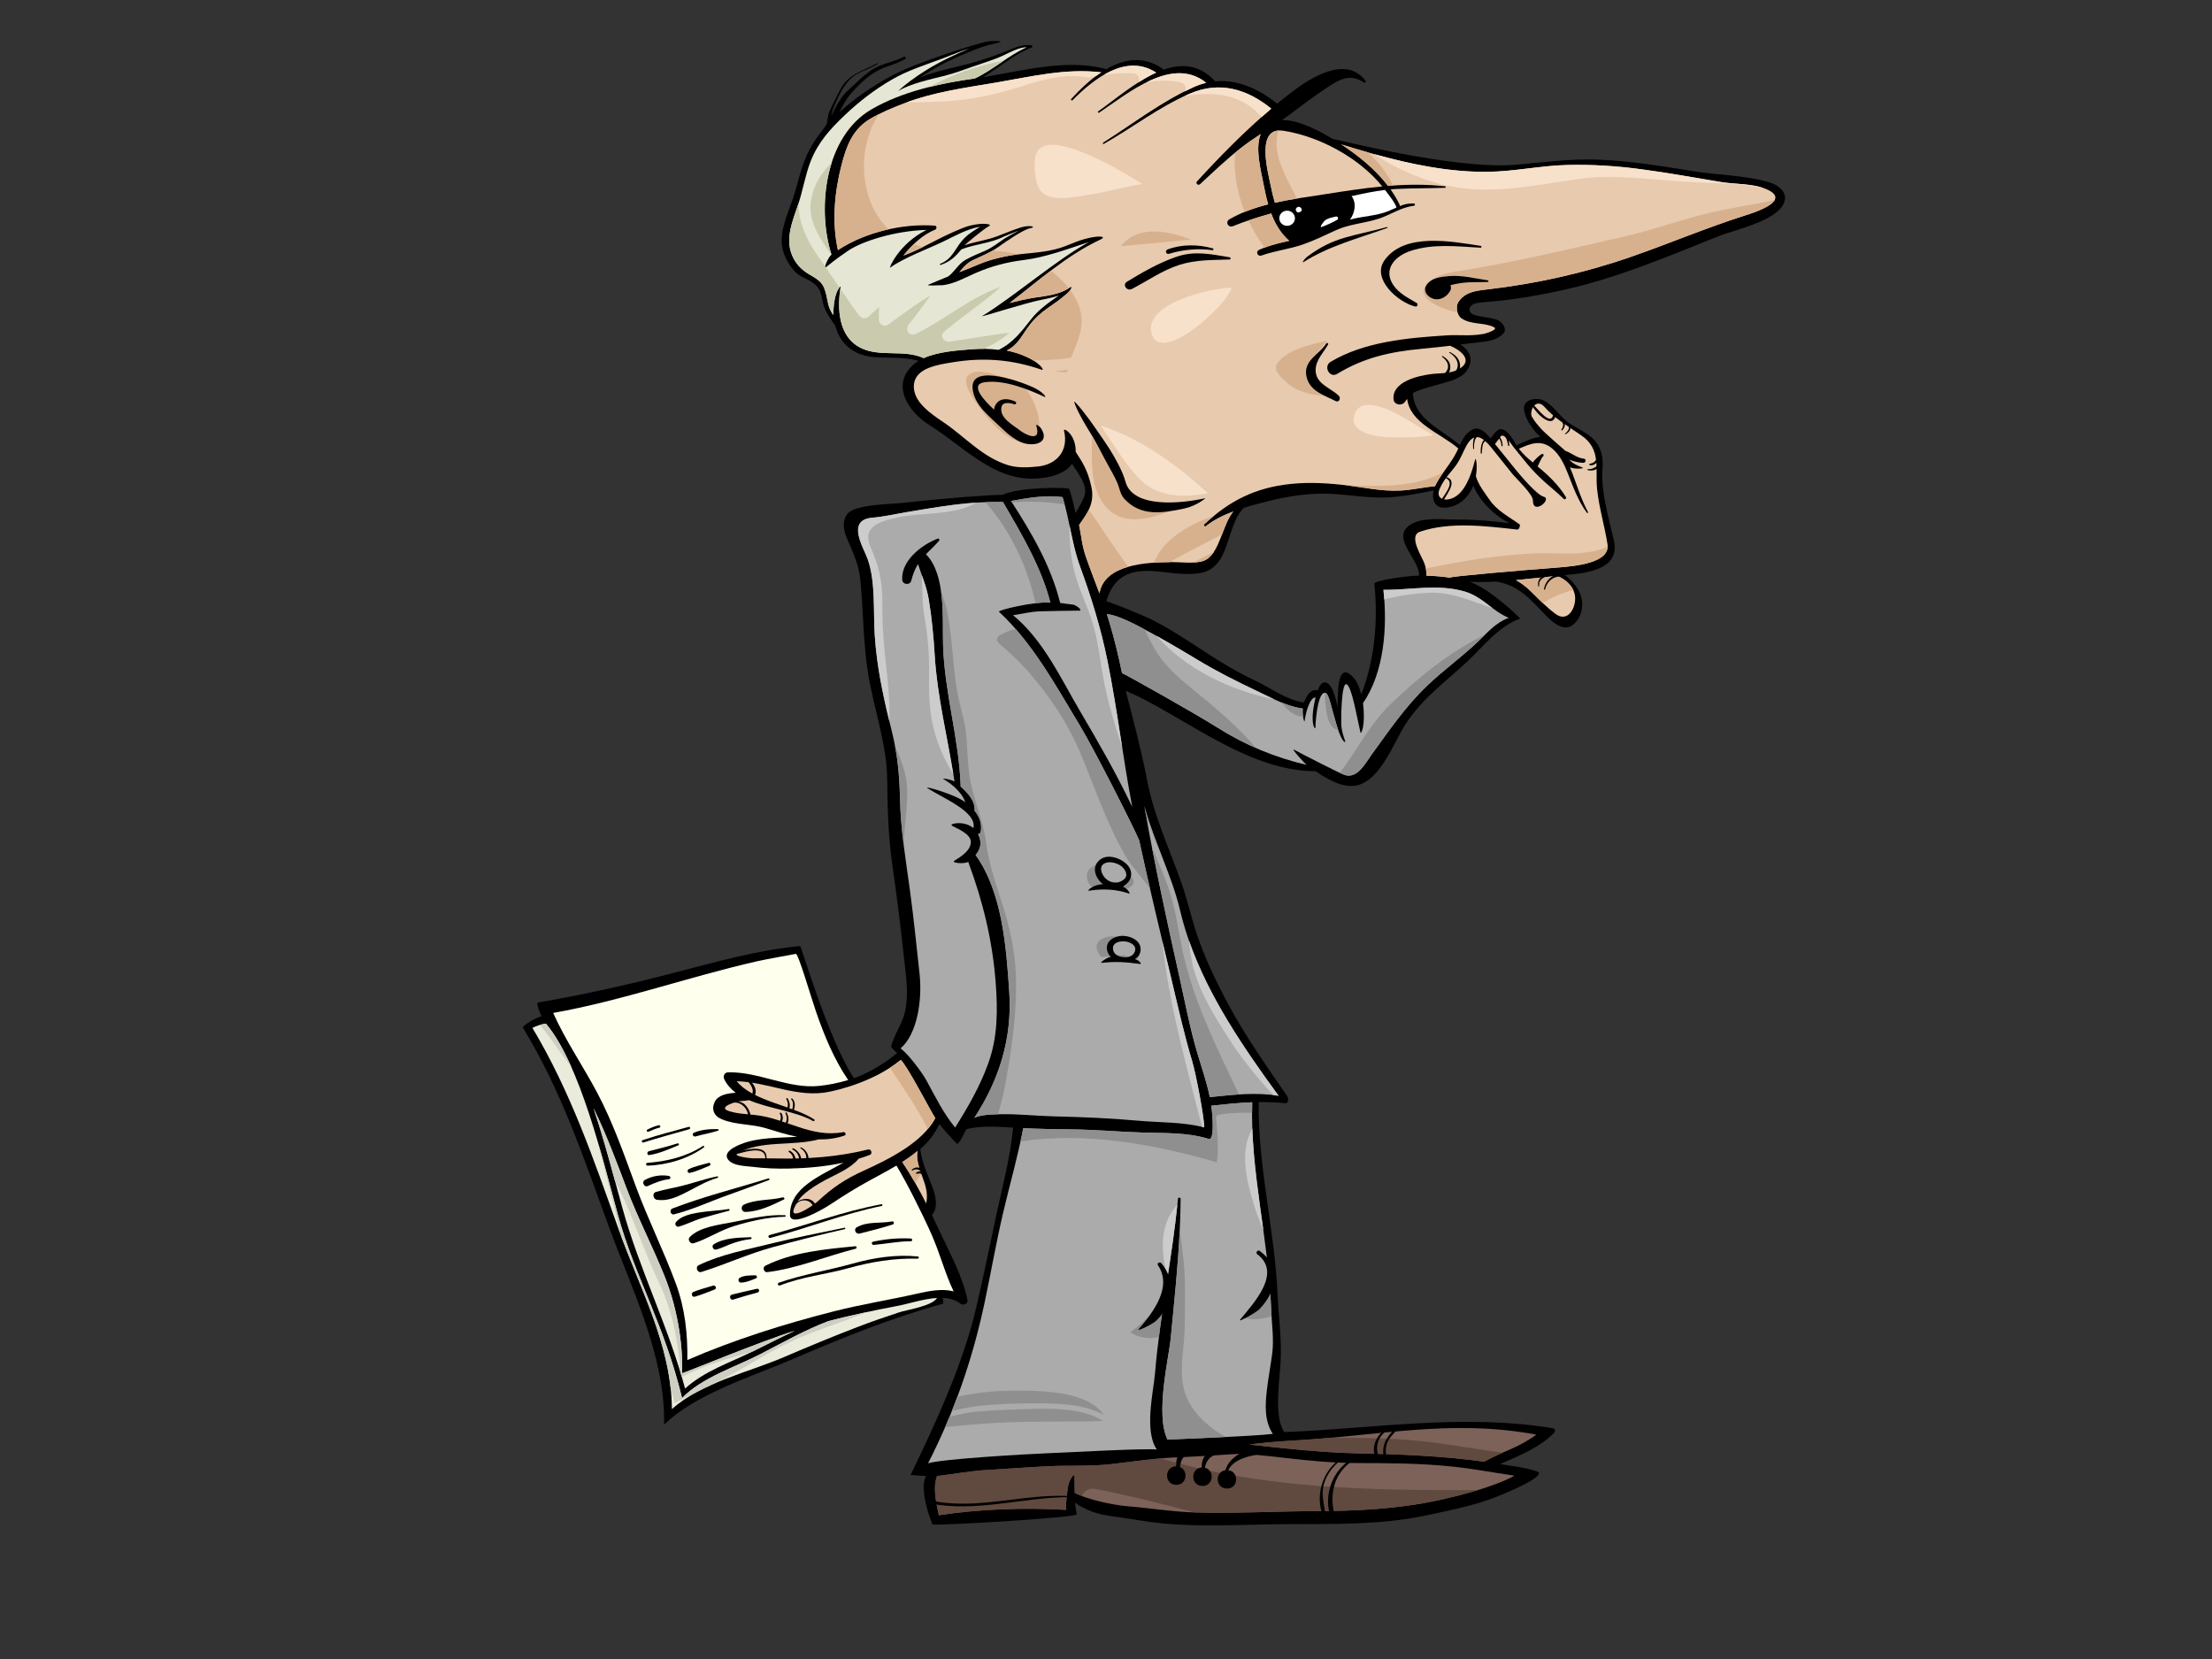 <?xml version="1.0" encoding="utf-8"?>
<!-- Generator: Adobe Illustrator 17.0.0, SVG Export Plug-In . SVG Version: 6.00 Build 0)  -->
<!DOCTYPE svg PUBLIC "-//W3C//DTD SVG 1.1//EN" "http://www.w3.org/Graphics/SVG/1.1/DTD/svg11.dtd">
<svg version="1.1" id="Layer_1" xmlns="http://www.w3.org/2000/svg" xmlns:xlink="http://www.w3.org/1999/xlink" x="0px" y="0px"
	 width="800px" height="600px" viewBox="0 0 800 600" enable-background="new 0 0 800 600" xml:space="preserve">
<rect x="0" y="0" width="800" height="600" fill="#333333" stroke="none"/>
<g>
	<path d="M189.148,371.721c13.869,22.715,21.934,47.011,30.971,71.713c8.339,22.795,20.56,46.991,20.069,71.845
		c11.118-11.133,32.234-17.571,46.687-23.805c17.581-7.585,35.338-14.766,53.867-19.887c0.301-0.085,0.516-0.473,0.459-0.762
		c-0.141-0.728-0.213-1.123-0.29-1.43c2.402,0.103,4.631,0.694,6.463,2.117c0.996,0.78,2.816,0.026,2.54-1.333
		c-1.745-8.574-6.514-17.222-10.222-25.159c-0.875-1.875-1.762-3.742-2.663-5.602c2.299-2.407,1.462-6.653,0.388-9.574
		c-1.654-4.506-4.099-9.33-4.587-14.309c3.141-2.659,4.993-5.136,6.91-9c1.061,1.443,5.001,5.821,6.316,7.109
		c0.684,0.667,2.965-4.555,3.5-5.286c5.609-1.354,11.984-0.809,16.844-0.543c-1.026,11.133-3.998,21.752-6.307,32.709
		c-2.267,10.758-4.491,21.533-6.992,32.247c-4.767,20.42-14.613,41.793-23.774,60.655c1.882,0.153,4.885,0.418,5.549,0.402
		c-0.6,1.35-0.888,2.885-0.84,4.238c0.147,4.22,1.595,9.437,3.227,13.315c5.101,0.29,52.358-2.547,52.134-3.716
		c-0.27-1.412-0.457-2.8-0.609-4.188c3.721,2.614,7.851,4.132,12.638,4.767c6.659,0.884,13.39,2.229,20.073,2.81
		c14.749,1.278,29.53,0.232,44.306,0.166c16.59-0.077,33.576,0.341,49.879-3.133c7.463-1.591,15.932-3.269,23.114-5.834
		c6.316-2.254,21.001-8.659,17.143-10.066c-3.861-1.407-8.953-1.942-13.437-2.681c6.983-3.06,14.276-5.919,19.593-11.344
		c0.45-0.46,0.388-1.477-0.39-1.602c-32.438-5.389-64.788,0.103-97.215,1.377c-3.771-5.362-1.77-18.4-1.363-24.999
		c0.509-8.239-0.707-16.634-1.076-24.867c-1.047-23.35-7.152-46.033-6.806-69.482c3.087-0.038,6.698,0.08,9.809,0.423
		c0.823,0.09,0.986-1.841,0.702-2.25c-7.549-10.98-15.315-21.917-21.591-33.652c-4.417-8.261-8.498-16.765-11.449-25.633
		c-1.987-5.982-3.32-12.159-5.407-18.104c-4.334-12.339-9.848-23.89-12.348-36.793c-2.147-11.095-4.967-21.798-7.817-32.718
		c0.252,0.127,4.085,1.821,4.245,1.872c20.206,10.007,41.081,27.087,64.442,27.199c4.6,3.132,10.068,6.273,15.125,5.049
		c8.42-2.035,13.19-15.596,17.33-22.002c6.023-9.313,13.923-14.916,21.966-22.344c5.709-5.276,11.827-13.298,19.48-15.885
		c0.315-0.108-11.053-11.022-18.208-13.317c3.203,0.106,6.391,0.067,9.574-0.096c8.437,1.376,12.256,6.386,18.447,12.708
		c2.136,2.182,6.208,5.548,9.418,2.875c3.174-2.642,3.819-6.875,2.846-10.31c-0.757-2.655-3.744-6.296-5.903-7.621
		c0.175-0.016,0.349-0.029,0.529-0.05c7.694-0.692,18.617-2.056,17.479-11.224c-0.416-3.352-4.964-17.54-4.398-26.161
		c0.268-4.052,0.217-6.954-2.051-10.359c-2.107-3.166-7.303-5.301-10.368-7.44c-2.786-1.947-6.045-7.096-9.442-8.168
		c-2.786-0.881-7.123,0.116-6.435,3.891c0.594,3.251,3.013,6.929,5.893,9.534c-2.796,0.211-5.788,1.707-8.698,3.071
		c-2.67-5.312-5.207-6.64-6.728-5.503c-1.087,0.809-1.792,1.921-2.626,2.954c-1.599-1.955-3.971-4.351-6.291-3.29
		c-2.451,1.119-3.707,3.383-4.787,5.707c-6.659-5.676-16.651-9.46-16.961-18.78c0.412-0.274,0.883-0.521,1.447-0.742
		c2.254-0.896,4.632-1.459,6.948-2.17c3.566-1.095,8.522-1.864,10.886-4.974c3.059-4.041,1.214-7.557-2.134-9.702
		c1.19-0.147,2.381-0.282,3.57-0.438c3.952-0.514,9.052-0.405,11.923-3.507c1.653-1.789-0.491-4.39-2.285-4.989
		c-2.449-0.816-5.002-0.971-7.507-1.552c-3.54-0.817-3.085-3.997,0.514-4.527c1.31-0.194,2.609-0.338,3.93-0.437
		c8.829-0.667,17.912-2.258,26.543-4.142c19.699-4.298,38.152-12.146,56.743-19.591c5.909-2.37,22.894-5.847,23.944-13.245
		c0.463-3.265-2.941-5.428-5.807-6.265c-8.788-2.567-18.547-2.527-27.607-4.009c-11.374-1.86-22.84-3.738-34.389-4.154
		c-10.072-0.366-19.495,0.989-29.472,1.843c-22.714,1.948-66.139-9.604-66.262-9.295c-4.655-2.837-12.32-7.006-18.386-6.844
		c1.14-0.782,2.269-1.575,3.372-2.41c4.147-3.132,8.277-6.254,12.625-9.118c4.693-3.094,8.441-5.512,13.677-2.078
		c0.416,0.275,0.844-0.243,0.566-0.614c-7.068-9.359-19.958-1.031-26.716,4.118c-1.765,1.345-3.506,2.742-5.236,4.167
		c-6.612-5.326-14.356-8.856-22.464-8.08c-0.033-0.045-0.043-0.091-0.083-0.133c-5.599-6.048-12.078-6.339-18.536-4.085
		c-0.067-0.087-0.124-0.175-0.232-0.251c-7.023-4.99-14.215-3.611-20.63,0.162c-0.101-0.126-0.237-0.23-0.432-0.28
		c-14.158-3.559-29.749,0.774-44.017,3.092c5.946-3.493,11.105-8.212,17.625-10.773c0.37-0.146,0.343-0.684-0.065-0.759
		c-2.762-0.504-5.658,0.674-8.148,1.711c-3.626,1.512-7.165,2.748-10.926,3.919c-6.873,2.139-14.634,3.276-21.398,6.085
		c3.631-2.414,7.449-4.572,11.394-6.456c3.041-1.455,6.275-2.811,9.435-4.029c4.755-1.832,9.388-2.262,8.331-2.619
		c-1.057-0.355-4.996-0.185-6.37,0.414c-5.448,1.478-10.724,3.155-16.115,5.086c-6.4,2.29-12.593,4.461-18.504,7.831
		c-5.979,3.407-11.992,7.471-17.199,12.27c1.264-2.442,2.5-4.92,4.359-6.954c3.871-4.237,7.322-7.726,12.972-9.603
		c2.247-0.747,4.361-1.55,6.437-2.665c0.569-0.305,0.033-1.126-0.534-0.827c-3.467,1.834-7.635,2.366-10.967,4.388
		c-3.362,2.041-6.077,5.001-8.993,7.594c-2.98,2.645-4.502,6.055-6.203,9.376c0.529-2.985,1.947-5.646,3.329-8.347
		c1.655-3.231,3.78-5.88,7.254-7.456c2.08-0.943,4.174-1.765,6.12-2.958c0.154-0.095-0.009-0.352-0.166-0.265
		c-5.237,2.904-10.395,3.881-13.293,9.498c-1.288,2.496-2.565,5.004-3.762,7.544c-0.755,1.599-0.774,3.303-1.123,4.945
		c-0.657,1.071-1.388,2.104-2.259,3.063c-0.059,0.065-0.087,0.137-0.104,0.21c-1.39,1.824-2.649,3.732-3.741,5.726
		c-3.172,5.801-4.131,12.154-6.249,18.309c-1.954,5.694-5.274,12.629-3.387,18.749c0.829,2.693,2.282,5.149,4.193,7.26
		c1.908,2.105,4.805,2.649,6.96,4.378c3.13,2.512,2.484,5.454,3.78,8.768c0.947,2.423,2.431,4.305,3.859,6.443
		c0.836,3.012,2.379,5.766,4.69,7.748c2.917,2.505,6.664,3.572,10.522,3.719c5.238,0.199,10.02-0.077,14.938,1.253
		c-0.547,0.335-1.066,0.689-1.53,1.082c-9.06,7.706-1.78,17.719,5.703,22.329c11.6,7.145,22.37,19.55,37.577,19.191
		c5.965-0.137,11.36-1.885,13.762-5.348c2.291,3.607,5.917,7.995,4.412,11.854c-0.819,2.095-2.073,3.977-3.137,5.956
		c-0.595-2.531-1.318-6.327-2.332-8.737c-0.282-0.669-18.104-0.755-24.155,2.167c-3.123-0.178-23.157,1.397-34.798,2.766
		c-5.347,0.628-18.672,0.563-21.281,4.163c-2.002,2.764-1.342,6.018,0.029,9.15c2.225,5.088,4.2,9.294,4.733,14.907
		c1.06,11.154,1.003,22.521,2.779,33.596c2.042,12.734,6.745,25.261,6.898,38.233c0.128,10.875,0.395,21.158,1.982,31.917
		c1.646,11.17,2.973,22.369,4.203,33.588c0.665,6.082,1.596,12.143,0.354,18.227c-0.921,4.515-3.961,8.465-5.122,12.926
		c0.357,0.854,1.761,1.924,2.164,2.414c-3.665,3.094-9.818,7.094-15.598,9.067c-9.452-14.369-19.012-47.849-19.495-47.804
		c-15.165,1.423-31.047,5.893-45.715,9.72c-15.575,4.06-33.32,8.088-49.229,10.728c-0.284,1.242,1.151,4.437,1.462,4.963
		C193.764,367.999,188.727,371.029,189.148,371.721z M400.136,217.442c2.335-8.024,7.391-11.399,16.206-10.927
		c5.714,0.299,11.404,1.635,17.141,0.837c11.897-1.652,9.516-16.913,16.36-23.686c2.98-0.933,5.99-1.696,8.816-2.41
		c6.526-1.655,13.19-2.712,19.956-2.721c7.17-0.01,14.252,1.474,21.396,1.412c6.28-0.057,12.365-1.377,18.494-2.564
		c-0.905,3.801,0.711,7.456,6.319,5.873c4.083-1.149,6.581-4.07,8.02-7.585c1.085,2.66,2.949,5.245,4.533,6.965
		c2.388,2.583,5.335,5.01,8.621,6.578c-6.345-0.77-12.748-1.369-19.14-1.317c-4.875,0.037-11.897-0.916-16.313,1.59
		c-8.251,4.687,2.878,12.489,2.683,18.702c-4.729,0.049-16.274,1.761-16.157,2.939c1.328,13.397,0.172,27.413-4.757,40.029
		c-0.765-2.817-1.762-5.855-4.51-7.584c-4.229-2.657-3.894,7.796-4.101,12.151c-0.669-3.794-1.913-8.244-4.168-8.871
		c-1.754-0.49-2.575,1.926-2.914,2.83c-1.674-0.506-3.526,0.41-5.042,4.39c-6.608-1.022-11.645-5.09-17.558-7.881
		c-6.513-3.078-12.492-6.658-18.49-10.594c-6.244-4.101-12.6-8.326-19.315-11.673C413.532,222.592,403.211,218.404,400.136,217.442z
		"/>
	<path fill="#E6E6D4" d="M371.398,17.063c-2.966,0.083-5.973,1.787-8.528,2.98c-3.498,1.635-7.196,2.689-10.841,3.968
		c-3.421,1.202-6.816,2.493-10.342,3.38c-4.586,1.151-12.736,2.908-16.781,5.528c-0.46,0.298,6.403-6.392,18.63-12.201
		c2.356-1.118,4.714-2.222,7.126-3.21c-3.384,1.084-6.707,2.512-9.827,3.672c-6.317,2.347-12.511,4.248-18.363,7.654
		c-6.189,3.601-11.741,7.872-16.893,12.76c-5.384,5.11-9.691,9.857-12.387,16.712c-1.993,5.067-2.785,10.48-4.523,15.626
		c-2.156,6.376-5.087,13.078-1.669,19.527c1.485,2.799,3.545,4.592,6.306,6.141c1.606,0.901,3.535,2.135,4.404,3.812
		c1.071,2.059,1.328,4.302,1.82,6.532c0.332,1.511,1.025,2.796,1.858,4.008c0.012-8.545,2.689-10.673,2.622-10.255
		c-1.238,7.73-0.934,17.998,7.255,22.103c7.013,3.517,15.685,0.429,22.785,3.717c5.269-2.373,12.653-2.838,17.633-3.223
		c3.173-0.245,6.354-0.148,9.499,0.225c5.26-2.546,8.334-6.759,11.856-11.21c2.734-3.451,6.337-5.952,9.944-8.452
		c-2.062,0.713-4.232,1.167-6.393,1.581c-5.546,1.059-22.355,6.469-21.385,5.877c11.508-7.03,26.807-20.324,38.648-26.793
		c-7.512,2.451-15.622,5.539-23.656,6.526c-6.115,0.751-11.685,2.234-17.312,4.676c-3.878,1.684-8.125,4.165-12.437,4.455
		c-0.001-0.008-0.001-0.018-0.003-0.028c-0.946-0.015-5.699,0.315-4.699-0.158c0.988-0.472,6.141-2.574,7.165-2.995
		c2.335-1.691,3.625-4.519,6.289-6.027c2.312-1.314,4.777-2.263,7.208-3.339c2.478-1.095,4.621-2.802,6.826-4.325
		c0.366-0.253,3.396-1.924,5.332-2.965c-1.902,0.801-4.876,1.896-5.522,2.228c-4.804,2.453-10.397,2.627-15.397,4.653
		c-2.026,2.524-3.991,4.431-7.43,5.583c-0.275,0.091-0.41-0.305-0.142-0.41c4.379-1.756,5.27-5.376,8.019-8.538
		c1.811-2.086,4.112-3.451,6.412-4.878c-4.627,0.761-9.229,3.372-13.231,5.317c-5.27,2.559-14.628,6.012-19.312,9.498
		c-0.646,0.483,3.067-8.612,13.128-13.649c-11.341,0.313-23.22,4.07-28.308,7.5c-5.09,3.43-6.932,5.162-7.991,5.939
		c-1.157,0.849,0.751-3.597,1.933-4.491c-5.451-17.081-2.197-42.794,14.323-52.464c11.133-6.516,24.711-9.459,37.398-11.242
		c0.041-0.006,0.081-0.013,0.122-0.019C359.23,25.212,364.671,20.098,371.398,17.063z"/>
	<path fill="#CACAAE" d="M352.442,28.389c-5.418,0.761-10.998,1.737-16.482,3.109c8.466-4.652,17.558-7.747,27.18-9.619
		c-3.435,2.303-6.811,4.708-10.576,6.491C352.523,28.376,352.483,28.383,352.442,28.389z"/>
	<path fill="#CACAAE" d="M293.234,73.306c0.689-6.113,3.674-10.643,7.589-14.533c-3.486,10.837-3.235,23.504-0.102,33.321
		c-0.009,0.005-0.014,0.015-0.024,0.02C296.711,86.523,292.428,80.445,293.234,73.306z"/>
	<path fill="#CACAAE" d="M310.714,114.087c0.831,1.098,2.329,1.443,3.42,0.428c1.277-1.188,2.56-2.35,3.823-3.535
		c-0.077,1.545-0.114,3.094-0.118,4.657c-0.004,1.49,1.899,2.782,3.278,1.824c5.076-3.53,9.929-7.469,15.323-10.511
		c-2.472,3.579-5.109,7.042-7.843,10.467c-1.488,1.86,0.311,4.439,2.639,3.314c10.415-5.023,19.673-13.186,30.676-16.988
		c-6.406,5.875-13.887,10.591-20.498,16.29c-1.799,1.55,0.172,3.825,2.119,3.528c7.217-1.103,14.402-2.37,21.648-3.231
		c-2.867,2.356-6.025,4.395-9.449,5.842c-1.348-0.015-2.699,0.016-4.049,0.121c-4.98,0.385-12.364,0.85-17.633,3.223
		c-7.1-3.288-15.772-0.201-22.785-3.717c-7.925-3.974-8.46-13.713-7.362-21.347C306.105,107.708,308.336,110.944,310.714,114.087z"
		/>
	<path fill="#CACAAE" d="M288.67,73.931c0.042-0.129,0.08-0.258,0.121-0.389c-0.004,0.581,0.011,1.167,0.061,1.764
		c0.605,7.185,3.639,12.638,7.784,18.501c0.61,0.865,1.2,1.738,1.799,2.608c-0.013,0.204,0.039,0.308,0.182,0.263
		c1.667,2.428,3.312,4.87,4.961,7.309c-0.743,0.888-2.183,3.695-2.191,9.964c-0.833-1.213-1.526-2.497-1.858-4.008
		c-0.492-2.231-0.749-4.473-1.82-6.532c-0.869-1.678-2.798-2.911-4.404-3.812c-2.761-1.549-4.822-3.342-6.306-6.141
		C283.583,87.009,286.514,80.307,288.67,73.931z"/>
	<path fill="#E8CAAE" d="M464.183,47.282c-10.27-1.631-5.558,15.098-4.556,20.136c0.387,1.939,0.854,3.938,1.452,5.909
		c6.054-1.356,12.289-2.169,18.173-3.094c6.923-1.09,13.784-2.164,20.671-2.81C491.409,56.919,477.094,49.33,464.183,47.282z"/>
	<path d="M483.198,79.922c-0.403,0.702-0.942,1.402-1.572,2.076c1.51-0.638,3.025-1.278,4.56-1.888
		c0.04-0.015,0.079-0.023,0.117-0.037c2.509-2.379,3.017-6.087,0.813-8.767c-1.598,0.348-3.194,0.685-4.796,0.992
		c-0.201,0.038-0.396,0.077-0.597,0.113C483.955,73.954,484.615,77.457,483.198,79.922z"/>
	<path fill="#FFFFFF" d="M488.254,79.424c4.534-1.273,9.442-1.273,13.892-3.089c1.049-0.431,1.997-0.881,2.922-1.301
		c-0.654-1.953-2.757-4.462-4.168-6.343c-4.072,0.486-8.079,1.363-12.085,2.241C490.675,73.397,490.046,76.911,488.254,79.424z"/>
	<path fill="#E8CAAE" d="M508.905,144.283c-0.272,0.354-0.548,0.736-0.858,1.144c-1.119,1.469-3.821,1.009-4.045-0.935
		c-0.727-6.351,8.772-8.595,13.568-9.194c3.674-0.459,7.179,0.007,10.461-2.068c4.78-3.022,0.111-6.717-3.607-8.186
		c-3.419,0.403-6.839,0.785-10.273,1.108c-11.258,1.054-20.736,3.115-30.537,9.057c-2.768,1.679-5.128-2.711-2.343-4.37
		c12.252-7.287,27.748-8.634,41.861-9.542c1.957-0.124,3.858-0.091,5.811-0.052c2.952,0.055,5-0.029,7.703-0.494
		c0.253-0.041,5.534-1.504,3.654-2.43c-3.703-1.823-8.142-0.774-11.726-3.182c-1.552-1.044-2.196-4.143-1.243-5.71
		c2.284-3.762,6.279-4.263,10.44-4.744c17.746-2.05,35.107-5.906,51.924-11.738c13.818-4.795,27.238-10.51,41.188-14.945
		c2.182-0.695,17.798-5.33,8.024-9.56c-5.038-2.183-11.298-1.723-16.698-2.632c-9.568-1.611-19.116-3.324-28.736-4.613
		c-8.804-1.182-17.649-1.732-26.533-1.527c-9.724,0.222-19.219,2.366-28.97,2.475c-17.812,0.196-35.939-4.663-52.856-9.912
		c6.214,4.064,12.36,9.061,16.886,15.009c6.825-0.55,13.674-0.65,20.633,0.129c0.375,0.042,0.315,0.54-0.045,0.553
		c-6.022,0.223-12.041,0.121-18.06,0.44c-0.543,0.026-1.08,0.083-1.621,0.127c1.255,1.777,2.37,3.631,3.292,5.567
		c0.086,0.181,0.083,0.335,0.049,0.476c1.569-0.632,3.16-1.061,5.145-0.927c0.505,0.033,0.425,0.775-0.042,0.826
		c-4.556,0.488-8.397,3.246-12.688,4.654c-5.213,1.71-10.508,1.885-15.572,4.21c-3.956,1.816-7.785,3.696-11.912,5.131
		c-4.87,1.692-10.076,2.247-14.957,3.992c-1.376,0.491-2.206-1.428-0.88-2.032c3.531-1.609,7.176-2.49,10.934-3.292
		c-3.086-2.678-5.102-6.139-6.52-9.886c-4.625,1.255-9.221,2.727-13.866,4.59c-1.708,0.684-2.845-1.563-1.269-2.476
		c4.302-2.492,9.084-4.17,14.035-5.42c-0.745-2.582-1.293-5.222-1.78-7.77c-0.905-4.733-2.996-12.465-0.926-17.647
		c-2.48,1.626-4.932,3.293-7.271,5.128c-5.159,4.052-9.855,8.541-14.645,12.987c-0.699,0.65-1.762-0.279-1.111-0.991
		c8.314-9.071,17.295-18.211,26.852-26.319c-8.762-7.093-18.68-10.12-29.642-5.353c-10.975,4.773-20.566,12.225-30.904,18.101
		c-0.305,0.172-0.517-0.29-0.233-0.466c10.827-6.849,20.97-14.761,32.737-20.088c1.513-0.685,3.02-1.182,4.522-1.538
		c-12.287-9.876-28.25,3.78-38.711,10.781c-0.308,0.207-0.689-0.22-0.379-0.437c5.743-4.029,13.264-10.55,20.995-14.03
		c-10.957-7.104-22.618,2.293-30.279,9.989c-0.258,0.26-0.723-0.17-0.476-0.44c3.084-3.362,6.801-6.95,10.887-9.665
		c-13.09-1.492-25.186,1.53-38.017,3.708c-11.54,1.958-22.473,3.372-33.475,7.561c-4.181,1.591-8.245,3.299-12.089,5.568
		c-6.422,3.794-8.639,9.982-10.361,16.682c-2.563,9.967-3.532,20.69-1.306,30.78c10.005-6.578,23.524-9.641,35.005-8.839
		c0.84,0.059,0.806,1.226,0.13,1.487c-4.408,1.697-8.429,5.534-11.471,9.338c4.802-1.74,8.117-3.647,12.666-5.94
		c2.628-1.323,8.403-4.114,11.271-4.837c5.316-1.338,8.039-0.476,7.252-0.02c-3.037,1.756-9.055,7.053-9.077,7.084
		c3.912-1.341,8.036-1.808,11.927-3.298c3.394-1.299,7.695-3.133,9.906-3.505c2.213-0.372,4.338,0.132,1.845,0.653
		c-2.492,0.521-8.434,4.607-11.53,6.812c-2.842,2.022-6.008,3.226-9.144,4.726c-2.059,0.982-3.465,2.648-4.862,4.305
		c1.947-0.743,3.9-1.48,5.792-2.299c3.898-1.697,7.916-2.898,12.121-3.623c5.485-0.943,11.042-0.92,16.472-2.252
		c5.528-1.356,7.307-3.076,12.894-4.261c3.684-0.785,5.988-0.392,3.757,0.653c-12.286,5.748-22.249,14.818-32.857,22.946
		c3.089-0.736,6.156-1.508,9.336-1.971c4.461-0.649,9.009-1.128,12.755-3.788c0.434-0.312,0.382,0.824-1.403,2.414
		c-5.081,4.519-9.169,5.815-13.368,11.224c-2.878,3.706-4.145,7.249-8.366,9.307c10.949,2.329,14.125,7.466,12.677,6.967
		c-10.829-3.744-21.156-4.556-32.456-2.667c-4.852,0.811-13.015,1.916-13.764,7.805c-0.801,6.324,6.382,10.945,10.772,13.919
		c7.795,5.276,13.996,12.631,23.342,15.474c3.416,1.041,7.337,0.819,10.824,0.447c6.566-0.702,11.117-5.591,9.318-12.982
		c-0.299-1.234,4.343,1.323,4.234,7.704c2.444,3.814,4.314,6.464,5.673,12.677c1.361,6.211-1.882,10.045-4.448,13.772
		c0.941,4.498,0.973,7.228,2.493,11.598c1.537,4.419,3.252,8.767,4.888,13.143c1.656-10.501,16.957-11.265,25.924-11.322
		c3.564-0.02,7.114,0.537,10.646-0.149c4.121-0.804,5.831-5.132,7.184-8.443c1.43-3.499,2.428-6.885,4.61-9.71
		c-3.622,1.361-7.06,3.043-9.883,5.302c-0.397,0.318-0.971-0.318-0.602-0.661c9.231-8.621,18.562-13.277,31.275-14.604
		c7.101-0.742,14.294-0.253,21.35,0.645c7.302,0.928,13.467,2.427,21.19,1.492c3.251-0.395,6.429-1.023,9.674-1.351
		c0.128-0.305,0.269-0.609,0.427-0.907c2.157-4.029,5.354-7.355,7.385-11.484c0.2-0.405,0.393-0.822,0.588-1.245
		C520.822,156.568,510.036,153.077,508.905,144.283z"/>
	<path fill="#F7E1CB" d="M613.02,65.921c-14.398-0.605-28.183-3.212-42.619-1.138c-17.045,2.453-33.608,6.311-50.648,1.449
		c-8.259-2.355-15.828-5.928-22.751-10.491c13.38,3.707,27.265,6.552,40.967,6.401c9.751-0.109,19.245-2.253,28.97-2.475
		c8.884-0.205,17.729,0.345,26.533,1.527c9.62,1.289,19.168,3.003,28.736,4.613c5.092,0.857,10.931,0.527,15.802,2.308
		C629.866,66.337,621.162,66.264,613.02,65.921z"/>
	<path fill="#F7E1CB" d="M428.484,33.078c0.074-0.202,0.149-0.395,0.225-0.613c0.384-1.066-0.426-2.335-1.521-2.597
		c-4.012-0.96-8.265-0.864-12.525-0.122c7.308-3.608,14.983-5.11,21.591,0.203c-1.502,0.356-3.009,0.853-4.522,1.538
		C430.629,31.987,429.557,32.536,428.484,33.078z"/>
	<path fill="#F7E1CB" d="M411.919,28.634c0-1.191-0.99-2.059-2.176-2.112c-3.516-0.157-7.001,0.027-10.434,0.485
		c5.909-3.428,12.5-4.861,18.852-0.742c-2.108,0.949-4.196,2.136-6.241,3.429V28.634z"/>
	<path fill="#F7E1CB" d="M393.428,28.113c-0.188-0.091-0.396-0.169-0.648-0.207c-7.882-1.2-14.939,0.616-22.408,3.035
		c-9.439,3.058-18.843,5.192-28.819,5.72c-4.568,0.242-9.141,0.333-13.715,0.391c10.652-3.889,21.262-5.299,32.437-7.195
		c12.831-2.178,24.927-5.2,38.017-3.708c-0.628,0.418-1.244,0.862-1.854,1.317C395.428,27.651,394.426,27.873,393.428,28.113z"/>
	<path fill="#F7E1CB" d="M413.114,66.494c-6.798,1.154-13.477,3.104-20.292,4.129c-4.106,0.618-10.924,2.042-14.815-0.181
		c-3.801-2.169-4.002-8.865-3.72-12.688C375.273,44.452,401.342,59.137,413.114,66.494z"/>
	<path fill="#F7E1CB" d="M445.403,104.017c-1.59,6.707-26.211,28.575-29.015,16.285C413.967,109.694,437.602,104.25,445.403,104.017
		z"/>
	<path fill="#F7E1CB" d="M490.581,154.464c-2.243-2.369-0.583-7.29,2.813-7.871c3.659-0.628,7.61,1.023,10.796,2.595
		c4.901,2.422,9.421,5.648,14.289,8.14c-3.648,0.746-7.671,0.809-10.702,0.826C502.809,158.182,494.318,158.407,490.581,154.464z"/>
	<path fill="#F7E1CB" d="M412.276,173.388c-5.62-5.74-9.621-12.902-14.214-19.475c14.585,4.643,27.769,14.349,38.849,24.524
		C428.21,179.863,418.788,180.049,412.276,173.388z"/>
	<path fill="#F7E1CB" d="M428.294,34.805c0.613-0.286,1.215-0.594,1.837-0.864c10.962-4.766,20.88-1.74,29.642,5.353
		c-1.177,0.998-2.346,2.013-3.505,3.041C449.363,34.088,438.646,32.813,428.294,34.805z"/>
	<path fill="#E8CAAE" d="M553.972,214.176c2.845,2.807,5.351,5.434,8.587,7.851c4.498,3.354,7.557-2.324,7.071-6.404
		c-0.421-3.569-3.298-6.049-6.532-7.362c-4.961,0.501-9.896,1.095-14.836,1.547C550.255,210.88,552.122,212.345,553.972,214.176z"/>
	<path fill="#E8CAAE" d="M563.083,205.285c7.659-0.566,19.292-1.919,18.297-8.429c-0.997-6.505-3.086-13.218-3.775-20.046
		c-0.729-7.205,1.651-14.345-5.725-19.364c-4.966-3.378-9.948-6.42-13.238-10.217c-3.295-3.802-5.966,1.952-4.4,3.837
		c0.844,1.467,2.029,2.781,3.146,4.059c1.219,1.392,8.103,7.332,8.701,7.887c2.278,0.806,4.166,2.611,6.723,2.871
		c1.02,0.109,0.734,1.544-0.251,1.505c-1.635-0.074-3.373-0.48-4.989-1.131c0.382,0.415,0.777,0.823,1.275,1.157
		c1.084,0.731,2.33,1.24,3.548,1.714c0.94,0.362-3.282,0.623-4.609-0.153c2.229,5.379,3.753,11.028,6.544,16.229
		c0.121,0.227-0.232,0.48-0.397,0.261c-3.274-4.413-4.93-9.349-6.952-14.371c-1.304-3.246-2.849-6.603-5.651-8.92
		c-4.124-3.414-8.032-1.612-12.011,0.124c1.446,1.833,3.127,3.435,5.1,4.977c0.158-0.542,2.301-2.658,3.251-3.078
		c0.516-0.23,0.834,0.553,0.405,0.845c-0.565,0.382-1.909,3.597-1.965,3.672c3.895,3.133,7.685,6.843,10.224,11.058
		c0.3,0.491-0.395,1.059-0.821,0.638c-2.299-2.291-4.274-3.793-6.668-5.935c-2.169-1.94-4.706-4.493-6.539-6.728
		c-1.714-2.094-3.422-4.178-5.103-6.296c-0.233-0.294-3.43-5.446-4.623-3.453c-0.532,0.891-1.256,1.754-1.906,2.574
		c2.505,3.14,5.02,6.268,7.567,9.375c1.516,1.841,7.546,9.047,10.061,9.695c3.187,0.821-3.905,6.893-3.904,1.35
		c0.003-2.281-5.935-7.781-7.53-9.739c-2.12-2.601-5.47-6.908-7.603-9.498c-2.67-3.238-5.963-6.143-8.995-0.406
		c-1.029,1.952-1.845,3.995-2.992,5.891c-1.78,2.946-4.98,5.542-6.685,9.752c-1.707,4.207,3.841,5.048,7.475,1.234
		c3.632-3.815,5.053-10.865,5.495-12.213c0.157-0.478,0.914,2.03,0.201,6.195c0.955,3.319,3.523,6.435,4.822,8.372
		c2.786,4.139,7.071,6.242,11.053,9.109c0.211,0.155-0.117,1.911-0.93,1.824c-11.347-1.234-24.113-2.939-35.142,0.783
		c-4.449,1.5,0.877,9.212,1.673,11.722c0.47,1.482,0.732,2.835,0.639,4.183c2.857,0.069,5.696,0.305,8.483,0.715
		C524.438,208.454,550.526,206.211,563.083,205.285z"/>
	<path fill="#ABABAB" d="M472.513,276.623c-0.465-0.323-5.94-6.26-4.445-5.452c3.07,1.666,16.645,8.612,18.279,9.121
		c4.631,1.446,7.573-4.434,9.552-7.153c6.426-8.84,12.309-17.554,20.287-25.184c5.82-5.568,12.422-10.304,18.299-15.851
		c3.569-3.375,6.337-6.864,11.167-8.661c-5.997-2.481-9.514-7.629-15.903-9.503c-9.709-2.848-19.576-0.534-29.411-0.618
		c1.447,13.333,0.353,29.654-7.392,40.997c1.008,8.089-0.713,11.446-0.915,10.604c-1.314-5.513-3.114-16.69-5.047-17.457
		c-1.935-0.769-2.033,13.566-1.832,15.41c0.199,1.844,0.768,3.483,1.375,5.217c0.185,0.527-1.055,0.982-3.114-5.823
		c-2.057-6.8-2.737-11.035-3.855-11.588c-2.576-1.266-3.7,8.07-3.823,12.456c-0.03,1.056-2.29-1.436,0.072-10.865
		c-2.01-0.245-3.599,5.41-3.969,8.448c-0.12,0.968-0.928-2.177-0.66-4.473c-5.971-0.796-11.484-3.922-16.823-6.451
		c-7.217-3.416-14.142-6.892-20.981-11.015c-7.091-4.271-14.272-8.514-21.632-12.339c-3.385-1.762-8.468-4.148-11.441-4.351
		c0.316,0.96,0.621,1.927,0.912,2.903c1.822,6.08,3.301,12.241,4.582,18.444c0.89,0.256,25.363,13.95,34.619,19.758
		C450.695,269.65,460.973,273.893,472.513,276.623z"/>
	<path fill="#ABABAB" d="M400.489,238.751c-2.364-11.629-5.811-22.744-9.874-33.885c-3.013-8.259-3.745-16.786-6.32-25.081
		c-6.306-0.836-12.426,0.31-18.651,1.377c0,0-0.001,0.003-0.002,0.005c7.448,11.557,14.482,23.5,17.772,36.867
		c0.011,0.046,3.074,0.472,4.554,0.615c1.28,0.129,3.697,2.175,2.387,2.193c-3.894,0.055-10.217,0.104-14.111,0.242
		c-3.386,0.116-6.577,0.909-9.867,1.413c10.92,8.912,17.35,22.999,24.25,34.717c6.722,11.405,13.239,22.78,18.871,34.624
		C406.13,274.2,404.065,256.358,400.489,238.751z"/>
	<path fill="#ABABAB" d="M462.427,396.308c-14.828-20.319-29.806-42.368-35.585-66.886c-3.021-12.83-9.225-24.466-12.762-37.115
		c-0.078-0.282-0.147-0.57-0.223-0.852c3.581,20.533,8.034,40.963,12.574,61.308c2.1,9.411,3.873,18.948,6.628,28.201
		c1.567,5.271,3.404,10.49,4.484,15.825C445.828,395.931,454.182,394.956,462.427,396.308z"/>
	<path fill="#7C6258" d="M555.655,518.847c-31.241-5.8-57.778,0.599-89.094,2.224c-4.89,0.256-11.762,0.928-14.698,1.372
		c12.466,1.42,26.476,2.903,39.053,3.174c15.427,0.333,30.7,0.925,45.87,3.022l0.003-0.003
		C544.08,524.597,548.915,523.783,555.655,518.847z"/>
	<path fill="#7C6258" d="M339.542,548.011c14.867-2.275,30.93-2.822,45.992-1.952c-0.149-1.864,0.512-7.815,0.93-9.258
		c0.742-2.562,2.244-4.023,2.177-2.959c-0.068,1.095,0.049,4.964,0.047,6.032c3.036,1.844,12.237,4.334,19.531,4.928
		c7.96,0.646,15.751,1.958,23.766,2.193c14.658,0.424,29.414-0.432,44.082-0.477c14.809-0.047,29.46-0.785,43.954-3.894
		c7.024-1.505,19.914-4.674,27.738-8.925c-8.112-1.168-14.767-2.516-22.939-3.347c-11.391-1.168-22.701-1.199-34.13-1.221
		c-18.902-0.044-35.568-3.881-45.04-3.207c-9.472,0.671-14.992,0.901-21.694,1.231c-6.704,0.328-15.792,1.66-22.509,2.412
		c-7.261,0.811-14.748,0.357-22.051,0.708c-7.897,0.379-15.783,0.978-23.672,1.454c-4.64,0.287-12.073,1.558-16.814,2.092
		C337.062,538.245,339.071,545.628,339.542,548.011z"/>
	<path fill="#60493E" d="M481.004,520.01c7.99-0.018,15.979,0.083,23.956,0.472c12.908,0.631,25.671,3.179,38.482,4.91
		c-2.053,0.904-4.212,1.891-6.653,3.244l-0.003,0.003c-15.169-2.097-30.442-2.689-45.87-3.022
		c-12.577-0.271-26.587-1.754-39.053-3.174c2.936-0.444,9.808-1.116,14.698-1.372C471.484,520.818,476.28,520.439,481.004,520.01z"
		/>
	<path fill="#60493E" d="M338.911,533.823c4.741-0.534,12.173-1.805,16.814-2.092c7.889-0.477,15.775-1.076,23.672-1.454
		c7.304-0.351,14.791,0.103,22.051-0.708c5.45-0.61,12.443-1.594,18.474-2.12c36.869,11.051,76.054,11.614,114.613,11.456
		c-5.399,1.648-10.783,2.923-14.513,3.721c-14.494,3.109-29.145,3.846-43.954,3.894c-14.661,0.044-29.415,0.901-44.067,0.477
		c-11.917-3.212-23.896-6.188-36.047-8.533c-2.325-0.45-4.011,0.924-4.659,2.616c-1.079-0.416-1.98-0.827-2.606-1.204
		c0.002-1.067-0.115-4.937-0.047-6.032c0.067-1.064-1.434,0.397-2.177,2.959c-0.419,1.443-1.08,7.394-0.93,9.258
		c-15.062-0.87-31.125-0.323-45.992,1.952C339.071,545.628,337.062,538.245,338.911,533.823z"/>
	<path fill="#ABABAB" d="M356.147,470.847c2.277-10.789,4.166-21.66,6.688-32.4c2.377-10.133,5.283-20.231,7.238-30.432
		c5.658,0.281,11.262,0.38,16.925,0.432c8.891,0.077,17.709,0.907,26.582,1.165c7.912,0.232,15.95-0.07,23.575,2.29
		c2.227,0.689,1.314-9.192,0.923-12.011c4.942-0.538,9.867-1.051,14.805-1.237c-0.79,25.105,5.952,49.631,6.847,74.686
		c0.193,5.376,1.084,11.006,0.366,16.363c-0.588,4.398-1.429,8.768-1.929,13.176c-0.618,5.465-0.891,11.05,2.171,15.706
		c-6.759,0.888-37.9,1.994-38.075,2.076c-4.545-9.028,0.472-29.645,1.132-36.563c1.611-16.864,3.474-33.569,3.597-50.521
		c0.003-0.527-0.909-0.612-0.958-0.082c-1.98,21.083-6.555,41.865-8.29,62.985c-0.557,6.789-4.055,20.969,0.632,27.759
		c-4.395-0.472-30.528,0.966-39.157,1.325c-8.672,0.364-37.917,2.037-43.57,3.639C345.196,510.591,351.828,491.298,356.147,470.847z
		"/>
	<path fill="#ABABAB" d="M315.453,187.24c4.404-0.382,8.683-1.389,13.037-2.115c11.855-1.983,22.187-3.824,34.242-3.579
		c6.71,11.536,13.835,23.48,17.162,36.415c-5.787-0.537-19.18,2.75-18.605,3.28c12.305,11.396,20.572,26.832,29.094,40.865
		c5.183,8.54,19.313,36.424,21.609,41.772c3.74,17.355,7.956,34.611,12.057,51.89c2.223,9.366,4.324,18.736,7.102,27.96
		c1.43,4.754,4.527,21.19,4.354,24.009c-7.781-2.017-15.819-1.696-23.841-2.42c-10.294-0.93-20.498-1.327-30.824-1.578
		c-6.465-0.158-12.916-0.947-19.391-0.754c-2.685,0.078-6.321,0.072-9.051,1.278c8.985-13.718,13.736-28.883,12.611-45.552
		c-1.076-15.918-2.446-35.943-12.162-49.481c1.159-1.402,1.895-3.025,1.713-4.842c-0.1-1.002-0.398-1.906-0.834-2.725
		c0.494-0.073,0.894-0.382,0.98-0.907c0.485-2.928-0.49-5.419-2.26-7.564c0.374-2.711-1.633-5.415-3.454-7.269
		c-0.516-0.53-1.048-1.04-1.601-1.528c0.018-0.075,0.044-0.145,0.041-0.232c-0.607-17.111-5.852-33.684-6.359-50.86
		c-0.277-9.415,1.124-25.453-6.199-32.86c1.586-1.627,3.296-3.141,4.752-4.878c0.281-0.34-0.03-0.945-0.504-0.762
		c-5.969,2.291-13.263,8.089-12.821,14.88c0.119,1.815,2.831,2.077,3.279,0.297c0.552-2.193,1.295-4.158,2.429-5.992
		c1.352,4.201,3.089,8.125,3.85,12.595c1.152,6.768,1.768,13.579,2.187,20.423c0.933,15.276,4.864,30.501,7.167,45.664
		c-1.109-0.787-4.665-1.291-4.073-0.943c3.439,2.032,6.658,4.816,8.018,8.427c-4.041-3.006-14.85-5.917-13.858-5.233
		c5.075,3.512,18.162,8.53,16.745,14.561c-3.445-2.903-9.047-1.56-7.74-0.842c2.24,1.23,7.109,3.037,6.794,6.227
		c-0.289,2.942-3.616,4.98-5.915,6.418c-1.439,0.898,3.822,1.247,4.979,0.406c5.305,14.261,8.776,28.418,9.933,43.646
		c0.757,9.945,0.779,19.604-2.65,29.159c-2.981,8.306-7.296,15.813-12.006,23.283c-4.313-5.196-7.181-11.192-10.404-17.045
		c-1.599-2.907-6.293-9.25-9.322-11.59c5.887-5.02,7.927-17.135,6.852-27c-1.085-9.96-2.1-19.927-3.438-29.858
		c-1.505-11.171-3.399-22.014-3.623-33.304c-0.166-8.383-0.915-16.363-2.973-24.551c-2.892-11.498-5.341-22.584-6.154-34.424
		c-0.596-8.688,0.372-19.529-2.58-27.809C312.308,198.012,305.934,188.056,315.453,187.24z"/>
	<path fill="#CCCCCC" d="M418.247,229.958c5.106,2.841,10.14,5.824,15.127,8.825c6.839,4.124,13.764,7.6,20.981,11.015
		c2.128,1.008,4.286,2.107,6.486,3.119C445.006,249.768,428.84,241.974,418.247,229.958z"/>
	<path fill="#CCCCCC" d="M517.143,214.382c-5.563,0.199-11.122,1.007-16.5,2.428c-0.085-1.178-0.182-2.348-0.306-3.487
		c9.835,0.085,19.702-2.229,29.411,0.618c4.054,1.188,6.954,3.698,10.062,6.004C532.367,217.528,525.344,214.091,517.143,214.382z"
		/>
	<path fill="#CCCCCC" d="M398.103,239.72c-0.78-5.498-1.775-11.019-3.545-16.308c-1.503-4.488-3.57-8.775-5.01-13.284
		c-2.142-6.709-2.891-13.317-2.742-20.108c1.039,4.974,2.024,9.955,3.809,14.846c4.063,11.141,7.51,22.256,9.874,33.885
		c2.132,10.484,3.724,21.05,5.378,31.612C402.522,260.341,399.593,250.215,398.103,239.72z"/>
	<path fill="#CCCCCC" d="M443.271,373.867c-3.882-6.138-7.801-12.656-10.298-19.467c-1.705-4.654-2.552-9.382-2.947-14.198
		c7.072,20.257,19.78,38.812,32.401,56.105c-0.647-0.106-1.295-0.175-1.942-0.256C454.068,389.18,448.258,381.754,443.271,373.867z"
		/>
	<path fill="#CCCCCC" d="M453.627,436.095c-2.716-8.551-5.48-19.65-0.708-27.939c0.445,12.323,2.31,24.538,3.991,36.78
		C455.693,442.029,454.576,439.087,453.627,436.095z"/>
	<path fill="#CCCCCC" d="M425.798,435.661c-0.905,8.882-2.221,17.718-3.577,26.548C419.903,452.886,419.129,443.041,425.798,435.661
		z"/>
	<path fill="#CCCCCC" d="M434.739,407.565c-5.624-22.223-12.054-44.306-14.323-67.049c1.213,5.085,2.427,10.167,3.634,15.252
		c2.223,9.366,4.324,18.736,7.102,27.96c1.43,4.754,4.527,21.19,4.354,24.009C435.25,407.669,434.994,407.623,434.739,407.565z"/>
	<path fill="#CCCCCC" d="M333.391,207.989c0.991,2.783,1.953,5.562,2.47,8.592c1.152,6.768,1.768,13.579,2.187,20.423
		c0.88,14.415,4.414,28.779,6.747,43.096c-3.003-4.984-5.468-10.302-6.95-15.883c-1.885-7.102-1.918-14.118-1.834-21.399
		c0.08-6.888-0.525-13.186-1.709-19.957C333.438,217.918,333.673,212.923,333.391,207.989z"/>
	<path fill="#CCCCCC" d="M315.453,187.24c4.404-0.382,8.683-1.389,13.037-2.115c8.586-1.434,16.379-2.786,24.598-3.334
		c-7.891,4.765-19.936,3.429-28.638,5.387c-3.116,0.707-7.528,1.606-9.561,4.315c-1.921,2.565-0.303,5.746,0.799,8.375
		c2.718,6.484,3.536,12.244,3.444,19.312c-0.091,7.311,0.572,14.501,1.374,21.77c0.725,6.536,1.387,13.223,1.109,19.767
		c-2.483-10.19-4.511-20.153-5.235-30.709c-0.596-8.688,0.372-19.529-2.58-27.809C312.308,198.012,305.934,188.056,315.453,187.24z"
		/>
	<path fill="#8F8F8F" d="M486.826,276.398c5.384-7.644,9.395-15.355,16.296-21.934c10.275-9.798,21.219-18.741,33.985-24.929
		c-0.857,0.845-1.715,1.712-2.624,2.57c-5.877,5.547-12.478,10.283-18.299,15.851c-7.978,7.629-13.861,16.344-20.287,25.184
		c-1.979,2.719-4.921,8.599-9.552,7.153c-0.278-0.086-0.919-0.372-1.775-0.77C485.331,278.487,486.086,277.449,486.826,276.398z"/>
	<path fill="#8F8F8F" d="M479.163,250.582c0.128,0.011,0.26,0.036,0.396,0.101c1.118,0.553,1.798,4.788,3.855,11.588
		c0.193,0.637,0.374,1.188,0.552,1.702C480.214,263.688,479.266,257.058,479.163,250.582z"/>
	<path fill="#8F8F8F" d="M471.284,259.253c-0.1-0.041-0.198-0.085-0.322-0.095c-3.175-0.299-5.535-2.356-7.342-5.044
		c2.449,0.989,4.956,1.79,7.557,2.136C471.064,257.224,471.144,258.352,471.284,259.253z"/>
	<path fill="#8F8F8F" d="M411.743,226.445c0.76,0.392,1.509,0.808,2.266,1.214c1.409,3.003,2.838,6.007,4.707,8.806
		c4.727,7.076,11.701,11.88,18.176,17.344c6.279,5.299,12.113,10.58,17.395,16.745c-4.697-2.061-9.29-4.478-13.872-7.355
		c-9.256-5.808-33.729-19.501-34.619-19.758c-1.281-6.203-2.76-12.364-4.582-18.444c-0.291-0.976-0.596-1.944-0.912-2.903
		C403.275,222.296,408.358,224.682,411.743,226.445z"/>
	<path fill="#8F8F8F" d="M365.984,181.701c-0.114-0.178-0.228-0.356-0.341-0.534c0.001-0.001,0.002-0.005,0.002-0.005
		c6.225-1.067,12.345-2.213,18.651-1.377c0.274,0.886,0.519,1.772,0.756,2.66C378.736,181.459,372.329,181.174,365.984,181.701z"/>
	<path fill="#8F8F8F" d="M414.395,294.447c-0.179-0.997-0.364-1.993-0.538-2.991c0.076,0.282,0.144,0.57,0.223,0.852
		c1.779,6.356,4.228,12.455,6.61,18.579C418.392,305.475,416.118,300.059,414.395,294.447z"/>
	<path fill="#8F8F8F" d="M422.042,319.573c3.341,8.863,4.086,17.84,6.264,26.945c4.143,17.308,12.197,33.25,19.789,49.312
		c-3.522,0.22-7.044,0.599-10.553,0.96c-1.08-5.335-2.917-10.554-4.484-15.825c-2.755-9.253-4.528-18.79-6.628-28.201
		c-3.443-15.425-6.832-30.899-9.831-46.431C418.426,310.738,420.358,315.104,422.042,319.573z"/>
	<path fill="#8F8F8F" d="M440.591,403.203c-0.428,0.075-0.794,0.556-0.765,0.973c0.368,5.372,1.115,10.811,0.209,16.159
		c-22.814-6.572-47.268-11.033-70.95-7.531c0.348-1.596,0.683-3.19,0.989-4.788c5.658,0.281,11.262,0.38,16.925,0.432
		c8.891,0.077,17.709,0.907,26.582,1.165c7.912,0.232,15.95-0.07,23.575,2.29c2.227,0.689,1.314-9.192,0.923-12.011
		c4.942-0.538,9.867-1.051,14.805-1.237c-0.039,1.26-0.047,2.52-0.051,3.775C448.737,402.382,444.662,402.457,440.591,403.203z"/>
	<path fill="#8F8F8F" d="M426.675,444.585c1.033,7.613,2.011,15.206,1.897,22.998c-0.082,5.462,0.092,11.011-0.319,16.461
		c-0.372,4.956-1.142,9.922-0.691,14.895c0.854,9.416,7.581,16.074,15.691,20.778c-10.207,0.501-20.885,0.898-20.989,0.945
		c-4.545-9.028,0.472-29.645,1.132-36.563C424.658,470.894,426.06,457.787,426.675,444.585z"/>
	<path fill="#8F8F8F" d="M371.907,509.604c8.497-0.268,19.582-0.46,27.074,4.342c-14.823,0.401-29.583-0.153-44.417,1.02
		c-4.251,0.338-8.498,0.728-12.744,1.146c0.54-1.242,1.054-2.497,1.571-3.747c3.064-0.726,6.135-1.449,9.276-1.763
		C359.068,509.967,365.479,509.807,371.907,509.604z"/>
	<path fill="#8F8F8F" d="M459.875,476.012c-3.606,1.129-7.265,1.676-10.572,0.303c4.834-3.903,8.538-8.796,9.032-13.995
		c0.218,0.029,0.438,0.033,0.655-0.002c0.341,3.662,0.609,7.339,0.741,11.022C459.763,474.224,459.815,475.116,459.875,476.012z"/>
	<path fill="#8F8F8F" d="M408.82,481.877c4.396-3.53,8.979-7.363,11.264-11.753c0.029-0.034,0.066-0.051,0.093-0.096
		c0.431-0.646,0.783-1.338,1.157-2.017c-0.783,5.183-1.547,10.364-2.205,15.565C415.748,484.436,411.558,483.746,408.82,481.877z"/>
	<path fill="#8F8F8F" d="M399.213,511.735c-6.773-3.815-15.679-4.145-23.226-4.199c-7.097-0.055-14.335,0.152-21.396,0.86
		c-3.483,0.348-6.923,1.121-10.355,1.896c0.684-1.707,1.343-3.422,1.987-5.142c6.515-1.403,13.169-2.172,19.863-2.192
		C375.542,502.937,393.095,502.731,399.213,511.735z"/>
	<path fill="#8F8F8F" d="M374.488,218.168c-0.004-0.049,0.009-0.093-0.003-0.14c-3.017-13.29-9.007-26.089-18.081-36.403
		c2.072-0.078,4.166-0.122,6.329-0.078c6.71,11.536,13.835,23.48,17.162,36.415C378.455,217.827,376.54,217.93,374.488,218.168z"/>
	<path fill="#8F8F8F" d="M406.9,309.279c-6.73-11.577-11.017-24.678-16.192-36.955c-4.44-10.531-10.762-20.084-18.288-28.797
		c-2.765-3.2-5.578-5.978-8.743-8.768c-1.185-1.046-4.99-3.396-1.865-5.131c1.714-0.95,3.478-1.699,5.405-2.115
		c0.038-0.005,0.057-0.028,0.094-0.039c9.136,10.451,16.021,23.015,23.074,34.631c5.183,8.54,19.313,36.424,21.609,41.772
		c1.269,5.891,2.604,11.766,3.96,17.641C413.135,317.318,409.359,313.509,406.9,309.279z"/>
	<path fill="#8F8F8F" d="M408.285,316.549c1.962,1.08,2.442,3.092,0.325,4.38c-1.301,0.795-2.73,0.804-4.228,0.742
		c-0.168-0.005-0.336-0.023-0.505-0.029c-1.009-0.109-2.017-0.175-3.025-0.222c-1.495-0.117-2.986-0.209-4.471-0.095
		c-0.161,0.013-0.3,0.054-0.422,0.111c-1.382-0.658-2.44-1.784-2.785-3.572c-0.68-3.525,2.205-5.203,5.261-5.56
		c-0.845,0.561-1.471,1.702-1.087,2.68c0.025,0.06,0.071,0.119,0.099,0.181c-0.016,0.041-0.044,0.075-0.057,0.117
		c-0.725,2.174,1.667,3.254,3.466,3.515c0.506,0.077,1.186,0.122,1.895,0.095c0.602,0.145,1.19,0.227,1.718,0.202
		c0.401-0.021,0.787-0.142,1.14-0.328c1.372-0.251,2.703-0.953,2.598-2.286C408.237,316.502,408.251,316.528,408.285,316.549z"/>
	<path fill="#8F8F8F" d="M398.838,339.413c2.171-1.092,4.427-0.987,6.681-0.117c0.085,0.033,0.191,0.083,0.29,0.126
		c-0.143,0.07-0.281,0.142-0.409,0.228c-1.234,0.075-2.423,0.516-3.214,1.323c-0.25,0.258-0.338,0.627-0.257,0.965
		c-0.263,0.22-0.432,0.55-0.339,0.969c0.485,2.193,2.897,2.954,4.963,2.564c0.436,0.246,0.902,0.416,1.374,0.442
		c1.434,0.072,2.438-1.209,2.527-2.526c0.17-0.144,0.282-0.336,0.334-0.54c1.439,1.515,2.01,3.177-0.215,4.31
		c-0.173,0.087-0.288,0.207-0.37,0.331c-3.719-1.4-7.928-1.981-11.822-1.291C396.391,344.086,395.418,341.128,398.838,339.413z"/>
	<path fill="#8F8F8F" d="M365.011,358.71c-1.076-15.918-2.446-35.943-12.162-49.481c1.159-1.402,1.895-3.025,1.713-4.842
		c-0.1-1.002-0.398-1.906-0.834-2.725c0.494-0.073,0.894-0.382,0.98-0.907c0.485-2.928-0.49-5.419-2.26-7.564
		c0.374-2.711-1.633-5.415-3.454-7.269c-0.516-0.53-1.048-1.04-1.601-1.528c0.018-0.075,0.044-0.145,0.041-0.232
		c-0.607-17.111-5.852-33.684-6.359-50.86c-0.157-5.343,0.224-12.817-0.754-19.642c1.028,2.846,1.922,5.725,2.47,8.691
		c1.685,9.135,1.789,18.501,3.387,27.661c0.956,5.49,2.889,10.95,3.341,16.494c0.363,4.449,0.423,8.897,1.004,13.325
		c1.114,8.493,5.034,16.422,6.12,24.993c1.07,8.426,4.156,16.443,6.605,24.541c2.752,9.095,4.369,18.196,4.252,27.7
		c-0.115,9.483-1.177,18.901-2.723,28.257c-1.002,6.061-2.064,11.936-3.857,17.675c-2.621,0.069-5.962,0.132-8.521,1.265
		C361.384,390.544,366.135,375.378,365.011,358.71z"/>
	<path fill="#8F8F8F" d="M323.662,269.611c1.678,4.026,3.413,7.952,4.072,12.3c0.691,4.586,0.3,9.163-0.161,13.747
		c-0.322,3.2-0.561,6.412-0.782,9.625c-0.665-5.387-1.174-10.795-1.284-16.301C325.378,282.372,324.871,276.014,323.662,269.611z"/>
	<path fill="#E8CAAE" d="M338.268,404.399c-1.917-2.949-10.228-19.134-12.502-21.058c-9.898,8.063-23.043,10.914-25.701,11.484
		c-11.578,2.474-22.2-3.541-33.621-3.776c5.998,7.366,20.396,8.745,28.011,13.804c0.4,0.266-0.048,0.798-0.444,0.568
		c-5.978-3.469-15.679-4.375-23.105-7.528c-1.04,0.199-2.059,0.271-3.157,0.346c-1.407,0.096-8.377,2.156-4.272,3.546
		c3.107,1.053,6.593,1.126,9.836,1.492c10.977,1.231,20.044,8.364,31.713,6.167c0.733-0.137,1.132,0.986,0.405,1.239
		c-3.133,1.074-6.273,1.456-9.402,1.4c-9.527,2.549-20.858,0.16-29.379,5.07c-1.744,1.005,4.622,1.764,5.562,1.769
		c2.947,0.015,5.885-0.015,8.829,0.054c10.92,0.253,22.241-0.579,32.893-3.243c1.175-0.29,1.763,1.541,0.642,1.967
		c-1.337,0.508-2.681,0.953-4.033,1.366c-2.895,3.486-7.79,5.436-11.736,7.538c-2.96,1.578-5.788,3.288-8.28,5.508
		c-1.265,1.123-2.091,2.422-2.858,3.871c-3.422,6.456,6.052,0.405,8.177-1.581c5.114-4.775,9.885-8.006,16.341-10.922
		C322.173,418.959,333.652,413.046,338.268,404.399z"/>
	<path fill="#E8CAAE" d="M333.846,426.333c-1.006-2.761-2.752-7.133-1.962-10.098c-1.735,1.457-3.609,2.769-5.555,4.013
		c3.221,4.821,6.041,9.867,8.65,15.019C335.587,432.171,335.084,429.734,333.846,426.333z"/>
	<path fill="#D7B18E" d="M462.387,47.187c-2.643,8.297,2.704,16.693,6.667,24.632c-2.663,0.437-5.336,0.915-7.974,1.508
		c-0.598-1.971-1.066-3.97-1.452-5.909C458.69,62.704,454.505,47.752,462.387,47.187z"/>
	<path fill="#D7B18E" d="M458.654,73.905c-2.907,0.733-5.742,1.642-8.471,2.751c-2.782-6.981-4.169-14.445-3.441-21.45
		c0.646-0.531,1.277-1.071,1.935-1.59c2.339-1.835,4.791-3.502,7.271-5.128c-2.07,5.181,0.021,12.914,0.926,17.647
		C457.361,68.682,457.909,71.323,458.654,73.905z"/>
	<path fill="#D7B18E" d="M451.511,79.729c2.749-0.937,5.49-1.774,8.243-2.52c1.418,3.747,3.434,7.208,6.52,9.886
		c-3.066,0.653-6.054,1.382-8.971,2.495C455.104,86.55,453.138,83.225,451.511,79.729z"/>
	<path fill="#D7B18E" d="M352.754,96.113c-1.891,0.819-3.845,1.557-5.792,2.299c1.396-1.657,2.802-3.323,4.862-4.305
		c2.392-1.146,4.802-2.12,7.07-3.414c3.167,0.149,6.298,0.527,9.302,1.332c-1.108,0.129-2.215,0.274-3.321,0.465
		C360.67,93.215,356.652,94.416,352.754,96.113z"/>
	<path fill="#D7B18E" d="M386.572,104.229c-3.615,2.278-7.889,2.764-12.095,3.376c-3.181,0.464-6.248,1.235-9.336,1.971
		c5.002-3.835,9.863-7.872,14.89-11.68C382.492,99.736,384.743,101.877,386.572,104.229z"/>
	<path fill="#D7B18E" d="M304.351,59.667c1.722-6.7,3.939-12.888,10.361-16.682c1.029-0.607,2.075-1.169,3.132-1.705
		c-0.472,0.73-0.93,1.474-1.343,2.261c-5.633,10.666-5.544,24.821,1.257,35.112c1.093,1.656,2.309,3.061,3.614,4.297
		c-6.55,1.451-12.948,3.959-18.327,7.499C300.819,80.357,301.788,69.634,304.351,59.667z"/>
	<path fill="#D7B18E" d="M503.734,67.116c-0.577,0.038-1.157,0.08-1.735,0.124c-4.526-5.948-10.672-10.945-16.886-15.009
		c3.164,0.982,6.37,1.951,9.608,2.874C498.574,58.698,501.861,62.699,503.734,67.116z"/>
	<path fill="#D7B18E" d="M480.042,123.138c-3.165,4.08-7.862,7.745-3.744,13.537c1.924,2.706,4.365,4.857,6.981,6.82
		c-1.141-0.119-2.302-0.214-3.49-0.299c-5.473-0.397-10.444-1.23-14.613-5.007c-1.56-1.415-4.938-4.238-3.316-6.631
		C465.322,126.464,473.117,124.853,480.042,123.138z"/>
	<path fill="#D7B18E" d="M430.771,86.634c-8.478,0.694-16.921,1.803-25.409,2.357C411.773,81.296,421.984,83.349,430.771,86.634z"/>
	<path fill="#D7B18E" d="M333.864,89.307c-2.238,1.12-4.462,2.153-7.155,3.127c1.119-1.399,2.369-2.8,3.725-4.099
		C331.55,88.719,332.693,89.039,333.864,89.307z"/>
	<path fill="#D7B18E" d="M522.073,170.769c-0.943,1.337-1.855,2.693-2.63,4.142c-0.158,0.299-0.299,0.602-0.427,0.907
		c-3.245,0.328-6.423,0.956-9.674,1.351c-7.722,0.935-13.888-0.563-21.19-1.492c-0.698-0.09-1.4-0.173-2.101-0.25
		C498.81,176.069,512.043,176.276,522.073,170.769z"/>
	<path fill="#D7B18E" d="M408.117,204.974c-5.264,1.493-9.627,4.312-10.468,9.646c-1.636-4.377-3.352-8.724-4.888-13.143
		c-1.52-4.37-1.552-7.101-2.493-11.598c1.188-1.728,2.521-3.486,3.474-5.488C398.804,191.181,403.023,198.462,408.117,204.974z"/>
	<path fill="#D7B18E" d="M396.08,175.912c-1.527-4.969-1.147-11.471-1.196-17.868c3.839,6.089,7.166,12.776,11.558,18.361
		c3.509,4.454,8.364,7.543,14.227,8.187c0.845,0.093,1.676,0.132,2.504,0.16C412.135,189.4,400.509,190.295,396.08,175.912z"/>
	<path fill="#D7B18E" d="M386.169,133.75c-0.042,0.215-0.074,0.434-0.111,0.654c-0.285,0.091-0.565,0.204-0.85,0.291
		c-1.279-0.152-2.557-0.294-3.83-0.451C382.988,134.131,384.585,133.976,386.169,133.75z"/>
	<path fill="#D7B18E" d="M373.695,130.369c-2.091-1.291-5.214-2.675-9.601-3.607c4.221-2.058,5.488-5.601,8.366-9.307
		c4.199-5.41,8.287-6.706,13.368-11.224c0.582-0.517,0.963-0.978,1.222-1.364c1.57,2.143,2.79,4.439,3.483,6.831
		c1.994,6.89-1.024,11.893-3.09,17.602C382.97,130.147,378.408,130.268,373.695,130.369z"/>
	<path fill="#D7B18E" d="M439.116,186.499c-1.202,0.982-2.396,2.025-3.588,3.138c-0.369,0.343,0.206,0.979,0.602,0.661
		c2.822-2.259,6.261-3.941,9.883-5.302c-1.876,2.428-2.876,5.274-4.03,8.246c-6.266,3.391-12.765,6.381-18.859,10.064
		c-1.776,0.015-3.781,0.075-5.859,0.22C421.061,194.634,429.859,189.856,439.116,186.499z"/>
	<path fill="#D7B18E" d="M439.038,199.579c-1.136,1.727-2.636,3.145-4.82,3.571c-0.899,0.175-1.798,0.266-2.699,0.31
		C434.012,202.139,436.527,200.861,439.038,199.579z"/>
	<path fill="#D7B18E" d="M370.067,139.529c0.091,0.171,0.204,0.34,0.356,0.498c3.367,3.517,9.271,16.411,1.939,19.42
		c-6.591,2.704-15.228-7.985-18.336-12.328c-1.585-2.218-6.866-9.101-3.545-11.67c2.735-2.118,7.549-0.581,10.467,0.343
		C364.016,136.766,367.028,138.199,370.067,139.529z"/>
	<path fill="#D7B18E" d="M527.329,109.428c-0.56,0.92-0.557,2.365-0.155,3.615c-3.146-0.731-6.235-1.723-8.874-3.339
		c-8.367-5.124,0.433-10.284,6.945-11.286c20.841-3.22,41.224-8.08,61.745-12.763c10.821-2.469,21.225-6.345,31.987-8.842
		c7.585-1.759,15.309-2.791,22.881-4.516c-1.456,2.833-9.46,5.222-10.976,5.704c-13.95,4.436-27.37,10.15-41.188,14.945
		c-16.817,5.832-34.179,9.689-51.924,11.738C533.608,105.166,529.613,105.667,527.329,109.428z"/>
	<path fill="#D7B18E" d="M557.933,218.067c-1.32-1.255-2.605-2.552-3.961-3.89c-1.851-1.831-3.717-3.297-5.71-4.367
		c4.94-0.452,9.875-1.046,14.836-1.547c2.534,1.027,4.827,2.781,5.916,5.207C565.021,214.285,561.477,216.01,557.933,218.067z"/>
	<path fill="#D7B18E" d="M515.648,205.564c13.405-2.729,27.042-5.002,40.452-5.465c6.936-0.238,18.144,1.198,25.308-2.425
		c-0.078,5.795-11.004,7.069-18.325,7.611c-12.558,0.925-38.645,3.169-38.719,3.628c-2.787-0.41-5.626-0.646-8.483-0.715
		C515.941,207.335,515.843,206.464,515.648,205.564z"/>
	<path fill="#D7B18E" d="M329.303,397.434c-2.416-3.788-4.937-7.525-7.444-11.265c1.337-0.865,2.649-1.803,3.907-2.828
		c2.274,1.924,10.585,18.109,12.502,21.058c-0.736,1.381-1.664,2.681-2.715,3.928C333.645,404.608,331.566,400.978,329.303,397.434z
		"/>
	<path fill="#D7B18E" d="M333.191,424.53c-0.755,1.082-1.488,2.18-2.206,3.283c-1.465-2.569-3.006-5.096-4.655-7.565
		c1.946-1.244,3.82-2.556,5.555-4.013C331.251,418.616,332.252,421.894,333.191,424.53z"/>
	<path fill="#FFFFED" d="M344.886,467.035c-3.207-6.71-4.772-13.367-8.138-20.938c-3.363-7.572-9.105-18.925-12.538-24.549
		c-3.258,1.942-6.663,3.717-9.982,5.537c-4.676,2.565-8.973,5.24-13.395,8.181c-4.471,2.972-15.058,8.59-15.121,4.171
		c-0.144-9.968,11.14-14.221,19.345-18.947c-6.361,1.39-12.868,1.963-19.493,2.131c-4.539,0.119-9.007-0.075-13.512-0.633
		c-2.426-0.304-6.506-0.325-8.377-2.211c-2.821-2.841,2.145-5.127,4.254-5.969c6.253-2.512,13.412-2.244,20.373-2.662
		c-3.811-0.787-7.593-1.963-11.31-3.102c-5.188-1.593-10.909-1.149-15.923-3.238c-2.93-1.217-3.847-3.615-2.568-6.322
		c1.118-2.365,4.41-3.102,7.589-3.265c-1.749-1.312-3.19-2.91-4.155-4.92c-0.526-1.098,0.066-2.459,1.434-2.487
		c11.212-0.217,21.744,6.056,32.831,4.93c3.343-0.341,6.971-1.061,10.559-2.131c-5.188-7.605-8.622-16.051-11.625-24.704
		c-1.877-5.406-6.417-21.13-7.323-20.929c-0.902,0.199-10.698,1.922-14.07,2.691c-24.725,5.633-48.672,14.219-73.679,18.679
		c4.422,9.912,10.779,19.164,15.863,28.736c5.764,10.85,9.785,22.498,14.019,33.967c4.405,11.934,10.113,23.349,14.516,35.261
		c3.287,8.896,4.276,18.189,4.126,27.555c17.018-7.38,35.209-13.104,53.211-17.661c9.844-2.495,19.887-4.081,29.785-6.319
		C335.939,466.9,340.648,465.945,344.886,467.035z"/>
	<path fill="#EBEBDC" d="M214.634,400.748c4.036,11.983,7.193,24.319,10.481,36.206c6.149,22.222,16.73,43.004,22.649,65.238
		c6.869-6.268,16.128-9.33,24.444-13.409c5.133-2.521,10.168-5.149,15.304-7.512c-13.209,4.108-40.839,15.697-40.828,15.356
		c0.36-11.485-2.045-24.427-6.366-35.155c-4.28-10.622-9.576-20.784-13.648-31.524C222.93,420.078,219.293,410.226,214.634,400.748z
		"/>
	<path fill="#EBEBDC" d="M223.664,444.399c7.688,21.551,19.178,41.989,19.342,65.205c10.866-9.625,27.417-13.174,40.524-18.793
		c8.876-3.807,17.795-7.509,26.821-10.966c4.866-1.865,9.799-3.566,14.752-5.196c2.826-0.933,12.064-2.288,13.775-5.22
		c-4.848,0.282-10.119,2.076-14.148,2.843c-8.463,1.607-16.883,3.372-25.209,5.554c-8.421,3.251-16.357,7.675-24.325,11.823
		c-9.073,4.721-21.368,8.524-28.519,15.985c-6.447-26.672-17.068-43.943-23.146-66.052c-5.521-20.086-13.669-54.599-26.087-69.373
		c-1.824,0.243-3.344,0.804-4.904,1.526C206.329,394.728,214.743,419.376,223.664,444.399z"/>
	<path fill="#CECEC2" d="M226.67,429.948c4.072,10.74,9.368,20.902,13.648,31.524c4.321,10.728,6.726,23.669,6.366,35.155
		c-0.011,0.341,27.619-11.249,40.828-15.356c-5.136,2.363-10.171,4.99-15.304,7.512c-0.077,0.039-0.157,0.07-0.235,0.109
		c-8.697,2.432-17.511,4.946-25.406,9.135c-0.173-0.581-0.327-1.167-0.504-1.749c-0.685-11.289-3.111-22.684-7.764-32.46
		c-4.345-9.126-7.601-18.459-11.533-27.725c-1.308-3.078-2.817-6.064-4.36-9.038c-2.385-8.752-4.848-17.623-7.774-26.307
		C219.293,410.226,222.93,420.078,226.67,429.948z"/>
	<path fill="#CECEC2" d="M223.53,439.58c6.078,22.109,16.699,39.38,23.146,66.052c7.151-7.461,19.447-11.263,28.519-15.985
		c7.969-4.148,15.905-8.572,24.325-11.823c4.708-1.232,9.447-2.324,14.204-3.339c-0.384,0.157-0.769,0.304-1.156,0.46
		c-9.05,3.674-18.597,6.425-27.389,10.67c-9.156,4.426-17.51,10.214-26.7,14.658c-0.685,0.33-1.372,0.663-2.055,0.995
		c-1.123,0.514-2.231,1.044-3.316,1.609c-3.076,1.498-6.134,3.025-9.148,4.623c-0.435-1.849-0.901-3.687-1.423-5.506
		c-2.09-19.018-10.955-36.383-17.693-54.392c-1.993-7.934-3.844-15.911-5.988-23.821c-0.897-3.301-1.691-6.792-2.516-10.351
		C219.14,422.962,221.511,432.236,223.53,439.58z"/>
	<path fill="#CECEC2" d="M204.338,382.805c-2.472-3.106-5.566-8.073-9.144-12.101c0.712-0.217,1.447-0.39,2.249-0.498
		c3.473,4.134,6.61,9.808,9.453,16.28C206.106,385.212,205.265,383.977,204.338,382.805z"/>
	<path d="M479.678,124.19c0.229-0.359,0.864,0.007,0.658,0.379c-1.66,2.973-4.383,5.503-4.512,9.044
		c-0.193,5.234,5.225,6.482,8.381,9.54c0.841,0.816,0.096,2.536-1.157,1.896c-4.409-2.242-9.335-3.587-10.522-8.809
		C471.189,130.385,477.065,128.303,479.678,124.19z"/>
	<path d="M407.593,101.874c5.751-3.469,11.475-6.807,17.886-9.006c6.6-2.265,12.591-0.932,19.258,0.189
		c0.454,0.075,0.447,0.774-0.03,0.793c-6.247,0.235-12.135,0.028-18.153,1.942c-6.106,1.94-11.547,5.783-17.171,8.711
		C407.567,105.451,405.786,102.964,407.593,101.874z"/>
	<path d="M422.245,90.217c5.184-1.932,11.149-1.877,16.422-0.37c0.375,0.106,0.215,0.687-0.162,0.633
		c-5.217-0.739-10.712-0.214-15.723,1.312C421.724,92.114,421.219,90.599,422.245,90.217z"/>
	<path d="M281.72,463.893c8.688-3.006,17.846-4.444,26.697-6.911c7.572-2.113,15.683-3.373,23.551-2.556
		c0.462,0.047,0.439,0.804-0.03,0.791c-8.572-0.241-16.953,1.16-25.17,3.442c-8.179,2.275-16.716,3.089-24.631,6.226
		C281.389,465.184,280.957,464.163,281.72,463.893z"/>
	<path d="M264.72,468.208c3.008-0.725,6.014-1.459,9.044-2.099c0.895-0.191,1.074,1.123,0.215,1.345
		c-2.955,0.762-5.872,1.642-8.782,2.552C264.03,470.367,263.519,468.502,264.72,468.208z"/>
	<path d="M315.77,449.076c4.451-0.968,9.063-1.392,13.621-1.154c0.65,0.039,0.691,0.997,0.023,0.995
		c-4.533-0.018-8.893,0.942-13.382,1.317C315.272,450.296,314.976,449.247,315.77,449.076z"/>
	<path d="M276.794,457.775c9.788-4.93,21.721-6.01,32.523-7.047c0.523-0.049,0.682,0.752,0.168,0.881
		c-10.572,2.676-21.124,7.144-31.983,8.481C276.233,460.248,275.684,458.33,276.794,457.775z"/>
	<path d="M267.54,462.139c1.603-0.94,3.846-0.862,5.645-0.906c0.567-0.016,0.811,0.86,0.264,1.079
		c-1.678,0.671-3.607,1.55-5.45,1.555C267.029,463.871,266.746,462.598,267.54,462.139z"/>
	<path d="M250.849,467.203c2.28-0.901,4.673-1.524,7.025-2.228c0.942-0.282,1.505,1.041,0.565,1.403
		c-2.349,0.894-4.68,1.88-7.102,2.577C250.148,469.298,249.762,467.631,250.849,467.203z"/>
	<path d="M252.707,457.575c8.07-3.925,17.439-5.633,26.138-7.809c8.792-2.195,17.706-3.9,26.579-5.744
		c0.339-0.072,0.437,0.431,0.102,0.506c-8.816,2.009-17.585,4.192-26.296,6.595c-8.756,2.418-16.908,6.206-25.535,8.892
		C252.213,460.475,251.335,458.24,252.707,457.575z"/>
	<path d="M278.311,446.678c13.542-3.615,26.64-8.59,40.472-11.146c0.41-0.077,0.503,0.535,0.098,0.615
		c-13.742,2.812-26.754,8.016-40.288,11.557C277.909,447.884,277.628,446.858,278.311,446.678z"/>
	<path d="M258.119,450.035c3.745-2.386,8.972-2.414,13.305-2.582c0.454-0.018,0.558,0.643,0.092,0.689
		c-2.058,0.202-4.045,0.716-6.005,1.337c-2.215,0.697-4.278,1.895-6.531,2.443C257.94,452.173,257.217,450.613,258.119,450.035z"/>
	<path d="M249.399,447.472c3.474-3.74,10.887-4.545,15.657-5.485c6.211-1.227,12.459-2.8,18.849-2.489
		c0.374,0.016,0.316,0.545-0.046,0.552c-6.17,0.126-12.593,1.591-18.444,3.398c-5.085,1.565-9.572,4.643-14.561,6.201
		C249.69,450.014,248.578,448.356,249.399,447.472z"/>
	<path d="M268.996,435.702c4.352-2.064,9.499-1.483,14.097-2.66c0.459-0.119,0.873,0.539,0.394,0.77
		c-4.329,2.094-8.983,4.416-13.94,4.491C268.103,438.325,267.782,436.278,268.996,435.702z"/>
	<path d="M244.41,442.107c1.629-2.252,5.323-3.06,7.961-3.52c3.7-0.65,7.467-0.689,11.157-1.319c0.417-0.07,0.492,0.519,0.097,0.615
		c-3.261,0.819-6.52,1.749-9.749,2.678c-2.889,0.831-5.552,2.268-8.402,3.071C244.604,443.878,243.919,442.788,244.41,442.107z"/>
	<path d="M309.868,443.87c3.982-2.252,8.414-1.305,12.716-2.131c0.761-0.148,0.987,0.888,0.269,1.119
		c-3.949,1.268-7.899,2.262-11.933,3.275C309.534,446.481,308.567,444.607,309.868,443.87z"/>
	<path d="M243.176,437.076c11.136-4.307,23.218-7.316,34.676-10.872c0.387-0.121,0.653,0.423,0.258,0.569
		c-4.91,1.828-9.811,3.659-14.752,5.407c-6.489,2.298-12.936,5.34-19.595,7.006C242.501,439.498,242.011,437.523,243.176,437.076z"
		/>
	<path d="M237.259,431.077c3.022-0.863,6.145-1.403,9.203-2.156c4.331-1.062,8.565-2.619,12.956-3.473
		c0.358-0.069,0.435,0.431,0.1,0.527c-4.5,1.312-8.105,3.675-12.218,5.694c-3.07,1.51-6.171,2.771-9.68,2.255
		C236.21,433.721,235.729,431.513,237.259,431.077z"/>
	<path d="M249.078,422.852c2.232-1.09,4.824-1.586,7.209-2.275c0.697-0.201,0.916,0.779,0.28,1.03
		c-2.31,0.909-4.651,2.072-7.1,2.582C248.636,424.357,248.385,423.192,249.078,422.852z"/>
	<path d="M233.189,426.771c2.595-1.474,5.734-1.975,8.683-1.495c0.635,0.104,0.855,1.098,0.097,1.19
		c-2.775,0.333-5.197,1.351-7.705,2.484C232.968,429.535,231.978,427.464,233.189,426.771z"/>
	<path d="M234.164,420.555c7.025-0.508,14.11-2.231,20.031-6.077c0.329-0.215,0.725,0.23,0.397,0.47
		c-5.697,4.125-13.323,6.423-20.412,6.619C233.506,421.586,233.497,420.602,234.164,420.555z"/>
	<path d="M234.716,416.341c3.467-0.878,6.893-1.718,10.303-2.815c0.468-0.147,0.738,0.511,0.278,0.7
		c-3.319,1.366-6.802,2.929-10.385,3.515C233.967,417.896,233.831,416.566,234.716,416.341z"/>
	<path d="M515.855,103.201c1.712-2.738,5.266-3.071,8.263-3.342c4.542-0.411,9.458,0.893,13.945,1.521
		c0.335,0.047,0.39,0.589,0.018,0.602c-3.177,0.126-6.347-0.083-9.5,0.362c-1.359,0.191-2.722,0.437-4.036,0.829
		c0.276,0.561,0.333,1.221,0.007,1.87c-1.044,2.082-3.474,3.701-5.962,3.076C516.491,107.591,514.506,105.36,515.855,103.201z"/>
	<path d="M500.683,94.189c7.197-10.24,24.371-6.867,34.834-5.258c0.439,0.067,0.361,0.679-0.077,0.654
		c-8.481-0.463-17.068-1.545-25.273,1.154c-5.768,1.896-10.041,6.719-6.248,12.373c2.016,3.011,5.424,4.674,8.474,6.495
		c0.597,0.357,0.193,1.42-0.509,1.258C505.8,109.474,495.938,100.939,500.683,94.189z"/>
	<path d="M374.538,140.518c3.354,1.807,3.835,3.287,3.361,3.066c-6.201-2.885-14.881-6.361-21.853-5.338
		c-5.495,0.803-0.16,6.58,3.46,9.906c0.072-0.777,0.335-1.542,0.878-2.239c1.701-2.19,4.674-1.71,6.869-0.654
		c0.543,0.263,0.18,1.172-0.399,0.966c-1.47-0.527-4.048-0.933-4.564,0.7c-1.317,4.161,4.661,7.133,6.511,8.693
		c1.189,1.002,8.059,5.083,5.998-1.663c-0.257-0.841,1.247,0.241,1.724,0.986c3.489,5.431-2.986,6.833-7.374,4.932
		c-3.792-1.645-7.207-5.398-10.193-8.127c-3.39-3.097-6.825-6.652-7.211-11.361C350.971,131.005,370.91,138.568,374.538,140.518z"/>
	<path fill="#FFFFFF" d="M465.625,76.188c1.562,0.067,2.776,1.348,2.707,2.864c-0.067,1.514-1.389,2.691-2.95,2.624
		c-1.563-0.064-2.778-1.346-2.709-2.861C462.74,77.299,464.062,76.126,465.625,76.188z"/>
	<path fill="#FFFFFF" d="M468.949,75.134c0.13-0.16,0.316-0.277,0.568-0.32c0.093-0.02,0.185-0.029,0.277-0.021
		c0.639,0.052,1.421,1.054,0.781,1.591c-0.938,0.787-1.58,0.416-1.785-0.166l-0.026,0.042
		C468.5,75.868,468.645,75.43,468.949,75.134z"/>
	<path fill="#FFFFFF" d="M479.528,79.479c1.095-0.666,2.397-0.844,3.625-1.173c0.623-0.166,1.081,0.754,0.556,1.123
		c-1.028,0.72-4.581,2.294-5.776,2.681C477.009,82.407,478.695,79.985,479.528,79.479z"/>
	<path d="M524.183,127.575c-0.182-0.108,0.01-0.349,0.188-0.253c2.038,1.072,3.422,2.298,3.672,4.633
		c0.251,2.325-1.457,4.414-3.28,5.692c-0.338,0.235-0.849-0.22-0.533-0.526c1.214-1.167,2.248-2.373,2.787-3.967
		C527.806,130.834,526.12,128.711,524.183,127.575z"/>
	<path d="M518.449,138.07c1.701-0.935,3.347-2.014,4.519-3.559c1.57-2.068,0.472-4.057-1.407-5.465
		c-0.177-0.132,0.016-0.377,0.2-0.268c2.002,1.206,3.105,2.572,2.659,4.923c-0.438,2.301-3.585,4.153-5.496,5.141
		C518.398,139.114,517.925,138.356,518.449,138.07z"/>
	<path d="M535.943,160.342c0.302-0.809,1.052-1.979,2.1-1.756c0.3,0.064,0.457,0.481,0.116,0.622
		c-0.551,0.23-1.154,0.269-1.519,0.809c-0.304,0.454-0.416,0.995-0.503,1.521c-0.131,0.779-0.157,1.594-0.22,2.384
		c-0.016,0.212-0.392,0.206-0.393-0.013C535.52,162.705,535.51,161.501,535.943,160.342z"/>
	<path d="M535.839,156.793c0.351,0.07,0.444,0.646,0.018,0.666c-1.211,0.055-1.931,0.47-2.365,1.601c-0.384,1-0.416,2.159-0.38,3.21
		c0.007,0.191-0.292,0.25-0.308,0.051C532.612,160.328,532.637,156.155,535.839,156.793z"/>
	<path d="M520.617,181.988c0.802-2.188,6.08-7.27,2.402-9.018c-0.263-0.124-0.076-0.477,0.187-0.387
		c4.567,1.552-1.024,7.22-1.7,9.63C521.349,182.771,520.418,182.525,520.617,181.988z"/>
	<path d="M554.669,146.509c1.265,1.07,6.11,7.721,7.057,3.567c0.13-0.565,1.035-0.333,0.898,0.232
		c-1.224,5.167-7.38-1.165-8.381-3.474C554.126,146.562,554.424,146.3,554.669,146.509z"/>
	<path d="M564.696,155.406c0.429-0.793,0.934-1.536,0.437-2.418c-0.122-0.217,0.145-0.475,0.349-0.295
		c0.963,0.842,0.243,2.146-0.437,2.921C564.896,155.781,564.585,155.612,564.696,155.406z"/>
	<path d="M566.034,156.806c0.844-0.609,1.55-1.547,1.372-2.613c-0.052-0.336,0.463-0.478,0.53-0.137
		c0.273,1.377-0.553,2.357-1.745,2.988C566.045,157.121,565.902,156.904,566.034,156.806z"/>
	<path d="M575.018,167.704c1.749-0.147,3.037-1.784,2.192-3.409c-0.173-0.335,0.354-0.61,0.53-0.278
		c1.008,1.857-0.436,4.664-2.789,4.204C574.634,168.159,574.725,167.732,575.018,167.704z"/>
	<path d="M574.309,169.654c0.867,0.165,2.055-0.331,2.779-0.77c0.922-0.561,1.449-1.407,0.979-2.437
		c-0.144-0.315,0.313-0.648,0.542-0.349c0.81,1.044,0.493,2.239-0.493,3.06c-1.121,0.943-2.505,1.248-3.912,0.854
		C573.993,169.953,574.095,169.613,574.309,169.654z"/>
	<path d="M544.047,156.374c1.449,1.106,1.735,3.073,1.816,4.742c0.015,0.26-0.369,0.292-0.411,0.039
		c-0.266-1.601-0.687-3.075-1.769-4.336C543.482,156.586,543.77,156.161,544.047,156.374z"/>
	<path d="M541.513,157.11c1.317,1.005,1.9,2.518,1.927,4.114c0.005,0.23-0.354,0.281-0.372,0.044
		c-0.109-1.436-0.667-2.766-1.87-3.659C540.889,157.381,541.211,156.878,541.513,157.11z"/>
	<path d="M563.331,207.013c0.377,0.008,0.511,0.387,0.4,0.641c0.519-0.044,1.059-0.015,1.611,0.126
		c0.501,0.122,0.379,0.85-0.144,0.77c-3.128-0.473-5.743,1.627-6.363,4.556c-0.059,0.269-0.478,0.196-0.434-0.08
		c0.364-2.229,2.014-4.411,4.197-5.137c-2.559,0.082-6.397,0.963-5.924,4.011c0.034,0.232-0.339,0.273-0.372,0.042
		C555.705,208.112,560.126,206.927,563.331,207.013z"/>
	<path d="M388.779,145.387c3.554,3.522,10.479,13.853,12.462,16.933c1.875,2.913,4.88,8.336,5.74,11.704
		c2.576,10.123,20.733,8.001,28.938,6.156c0.246-0.054-3.216,2.8-7.586,3.729c-7.959,1.694-15.662,2.942-21.606-3.398
		c-1.07-1.139-1.523-2.495-1.957-3.966c-0.738-2.49-2.033-4.781-3.314-7.042c-2.321-4.093-4.845-9.346-7.358-13.326
		C390.129,149.898,387.745,144.364,388.779,145.387z"/>
	<path d="M393.779,322.142c5.237-0.779,9.748-0.586,14.539,1.017c0.742,0.253-0.654-2.038-2.2-2.448
		c0.127-0.099,1.541-1.144,2.029-1.797c1.24-1.66,1.285-3.747,0.095-5.462c-1.884-2.727-7.207-4.953-10.284-2.636
		c-3.386,2.554-1.953,6.696,0.97,8.99C395.469,319.79,392.897,322.269,393.779,322.142z M406.647,317.897
		c-2.814,2.513-5.961,1-7.287-0.728c-0.806-1.051-1.751-3.164-0.633-4.347c1.719-1.818,5.456-0.808,7.057,0.633
		C407.023,314.567,408.106,316.592,406.647,317.897z"/>
	<path d="M398.399,348.226c5.495-0.561,8.537-0.29,13.987,0.411c0.725,0.093-0.51-1.469-1.937-1.761
		c1.161-0.708,1.993-1.813,2.068-3.358c0.159-3.089-2.966-4.734-5.721-5.017c-3.115-0.318-7.092,1.469-6.412,5.057
		c0.198,1.049,0.689,1.873,1.357,2.516C400.489,346.16,397.475,348.32,398.399,348.226z M410.571,343.711
		c-0.232,1.252-1.311,2.397-3.277,2.482c-1.966,0.082-4.271-0.525-4.715-2.667c-0.575-2.768,2.822-3.43,4.989-2.932
		C409.04,340.932,410.899,341.96,410.571,343.711z"/>
	<path d="M329.805,423.024c1.832-1.635,4.008-0.521,5.155,1.317c0.17,0.274-0.025,0.534-0.269,0.566
		c0.02,0.07,0.052,0.127,0.063,0.199c0.055,0.406-0.541,0.556-0.707,0.184c-0.489-1.09-1.523-0.974-2.561-0.769
		c-0.176,0.033-0.311-0.222-0.184-0.343c0.498-0.462,1.225-0.63,1.887-0.529c-0.9-0.716-1.939-1.085-3.159-0.331
		C329.824,423.443,329.629,423.187,329.805,423.024z"/>
	<path d="M289.702,414.98c2.642,1.113,3.819,4.958,1.326,6.906c-0.28,0.219-0.683-0.091-0.485-0.397
		c0.688-1.044,1.168-1.885,1.052-3.174c-0.115-1.25-0.968-2.356-2.05-2.983C289.33,415.208,289.461,414.879,289.702,414.98z"/>
	<path d="M286.652,415.734c-0.291-0.157-0.055-0.57,0.24-0.436c2.753,1.224,4.177,5.093,1.41,7.096
		c-0.361,0.261-0.739-0.199-0.443-0.508C289.811,419.856,289.123,417.079,286.652,415.734z"/>
	<path d="M285.651,416.175c2.025,1.033,2.523,3.293,1.735,5.263c-0.17,0.427-0.927,0.181-0.787-0.26
		c0.53-1.647,0.389-3.525-1.248-4.517C285.029,416.468,285.32,416.008,285.651,416.175z"/>
	<path d="M263.966,417.301c3.163-0.718,13.796-4.627,13.245,1.78c-0.019,0.227-0.416,0.212-0.408-0.016
		c0.142-5.712-9.747-1.653-12.749-1.027C263.57,418.143,263.495,417.408,263.966,417.301z"/>
	<path d="M295.231,436.729c0.087,0.462-0.627,0.555-0.795,0.162c-0.698-1.624-1.571-2.655-3.463-2.766
		c-1.906-0.117-3.491,1.443-4.2,2.988c-0.128,0.279-0.553,0.069-0.43-0.212C287.922,433.293,294.306,431.826,295.231,436.729z"/>
	<path d="M263.375,398.295c1.729-0.064,3.42-0.268,5.021,0.493c1.137,0.54,1.913,1.656,2.469,2.719
		c1.111,2.131,0.501,4.584-2.278,4.595c-0.362,0.003-0.394-0.537-0.046-0.602c2.352-0.441,2.399-2.157,1.469-3.979
		c-0.548-1.074-1.472-1.97-2.602-2.451c-1.208-0.512-2.729-0.308-4.014-0.3C263.073,398.774,263.056,398.305,263.375,398.295z"/>
	<path d="M270.819,390.247c1.533,1.588,3.186,3.598,2.185,5.875c-0.281,0.638-1.329,0.228-1.024-0.39
		c0.912-1.843-0.686-3.618-1.762-5.039C269.923,390.305,270.491,389.909,270.819,390.247z"/>
	<path d="M286.497,397.292c1.381,1.224,1.053,3.326,0.346,4.824c-0.114,0.238-0.482,0.1-0.437-0.149
		c0.229-1.279,0.838-3.254-0.217-4.334C285.986,397.424,286.272,397.091,286.497,397.292z"/>
	<path d="M284.855,397.258c0.804,1.276,1.337,3.43-0.148,4.439c-0.29,0.198-0.54-0.227-0.346-0.45
		c0.905-1.041,0.642-2.603,0.029-3.723C284.229,397.225,284.674,396.969,284.855,397.258z"/>
	<path d="M283.238,407.178c1.407-1.095,1.638-3.019,0.837-4.542c-0.131-0.255,0.23-0.506,0.391-0.251
		c1.066,1.683,0.994,4.124-0.889,5.229C283.309,407.772,282.989,407.377,283.238,407.178z"/>
	<path d="M280.884,407.029c1.123-1.151,2.073-2.693,1.154-4.227c-0.193-0.318,0.305-0.57,0.512-0.273
		c1.226,1.761,0.28,3.732-1.227,4.994C280.987,407.806,280.59,407.328,280.884,407.029z"/>
	<path d="M250.978,409.663c2.542-1.121,5.872-1.389,8.641-1.309c0.364,0.011,0.364,0.478,0.055,0.578
		c-2.621,0.858-5.43,1.314-8.091,2.066C250.682,411.249,250.076,410.066,250.978,409.663z"/>
	<path d="M232.445,412.345c5.456-1.828,11.04-3.265,16.594-4.785c0.553-0.152,0.812,0.674,0.257,0.827
		c-5.552,1.552-11.099,3.102-16.601,4.814C232.128,413.379,231.888,412.529,232.445,412.345z"/>
	<path d="M234.104,408.542c1.329-0.65,2.665-1.275,4.125-1.583c0.591-0.121,0.837,0.751,0.244,0.881
		c-1.407,0.308-2.672,0.95-4,1.475C234.01,409.503,233.657,408.758,234.104,408.542z"/>
	<path d="M491.879,526.213c0.31-0.111,0.508,0.392,0.208,0.522c-9.157,4.046-11.777,12.747-9.299,21.677
		c0.255,0.914-1.105,1.487-1.444,0.553C478.096,540.053,482.659,529.443,491.879,526.213z"/>
	<path d="M485.679,527.05c0.194-0.109,0.409,0.135,0.22,0.276c-3.22,2.345-5.574,4.976-6.879,8.706
		c-1.328,3.796-0.299,7.512,0.307,11.294c0.099,0.607-0.88,0.88-1.087,0.284C475.626,540.133,478.659,531.098,485.679,527.05z"/>
	<path d="M505.663,515.568c0.223-0.215,0.628,0.07,0.445,0.333c-1.039,1.466-2.346,2.717-3.43,4.152
		c-1.441,1.903-1.699,4.026-1.357,6.312c0.088,0.605-0.87,0.829-0.958,0.222C499.651,521.671,502.25,518.855,505.663,515.568z"/>
	<path d="M501.849,516.304c0.369-0.232,0.819,0.269,0.446,0.514c-3.805,2.513-5.113,5.867-3.693,10.103
		c0.237,0.707-0.829,1.102-1.114,0.408C495.692,522.975,498.031,518.68,501.849,516.304z"/>
	<path d="M336.338,542.62c16.968,3.763,33.775-2.543,50.824-1.531c0.212,0.011,0.21,0.361-0.005,0.361
		c-16.991-0.041-34.045,5.653-50.978,2.262C335.463,543.57,335.624,542.462,336.338,542.62z"/>
	<path d="M443.179,531.704c1.582-5.686,9.875-9.152,15.56-7.497c0.757,0.217,0.488,1.371-0.229,1.433
		c-4.7,0.419-12.149,1.467-14.305,6.074c4.08,0.509,3.737,6.821-0.592,6.639C439.411,538.178,439.411,532.204,443.179,531.704z"/>
	<path d="M434.629,530.742c-0.073-2.672,0.862-5.004,3.817-6.363c3.159-1.451,7.186-1.364,10.57-0.953
		c0.766,0.091,0.928,1.25,0.095,1.366c-3.137,0.439-6.357,0.348-9.403,1.283c-2.437,0.752-3.563,2.613-3.951,4.749
		c3.657,0.86,3.189,6.761-0.996,6.586C430.452,537.232,430.568,530.959,434.629,530.742z"/>
	<path d="M425.388,530.332c-0.057-1.627,0.124-3.231,1.166-4.605c1.656-2.175,5.595-2.569,8.099-2.567
		c0.8,0,1.292,1.172,0.382,1.438c-2.144,0.63-5.108,0.733-6.823,2.288c-0.885,0.804-1.272,2.258-1.484,3.691
		c3.159,1.219,2.569,6.606-1.435,6.438C420.903,536.832,421.1,530.319,425.388,530.332z"/>
	<path d="M448.495,477.28c4.953-6.038,15.257-16.902,6.181-23.704c-0.685-0.511,0.178-1.666,0.86-1.188
		c7.79,5.491,6.576,14.149-0.02,21.07C454.4,474.627,447.46,478.543,448.495,477.28z"/>
	<path d="M411.872,480.635c8.148-9.261,11.107-16.832,6.939-23.012c-0.517-0.77,0.618-1.418,1.196-0.759
		c5.427,6.201,3.948,15.572-2.045,20.951C416.725,478.93,410.746,481.913,411.872,480.635z"/>
	<path d="M473.055,92.631c9.627-7.11,15.964-7.073,28.568-10.51c0.208-0.055,0.339,0.232,0.131,0.305
		c-10.341,3.744-21.061,6.471-30.392,12.406C470.915,95.115,471.462,93.806,473.055,92.631z"/>
</g>
</svg>
